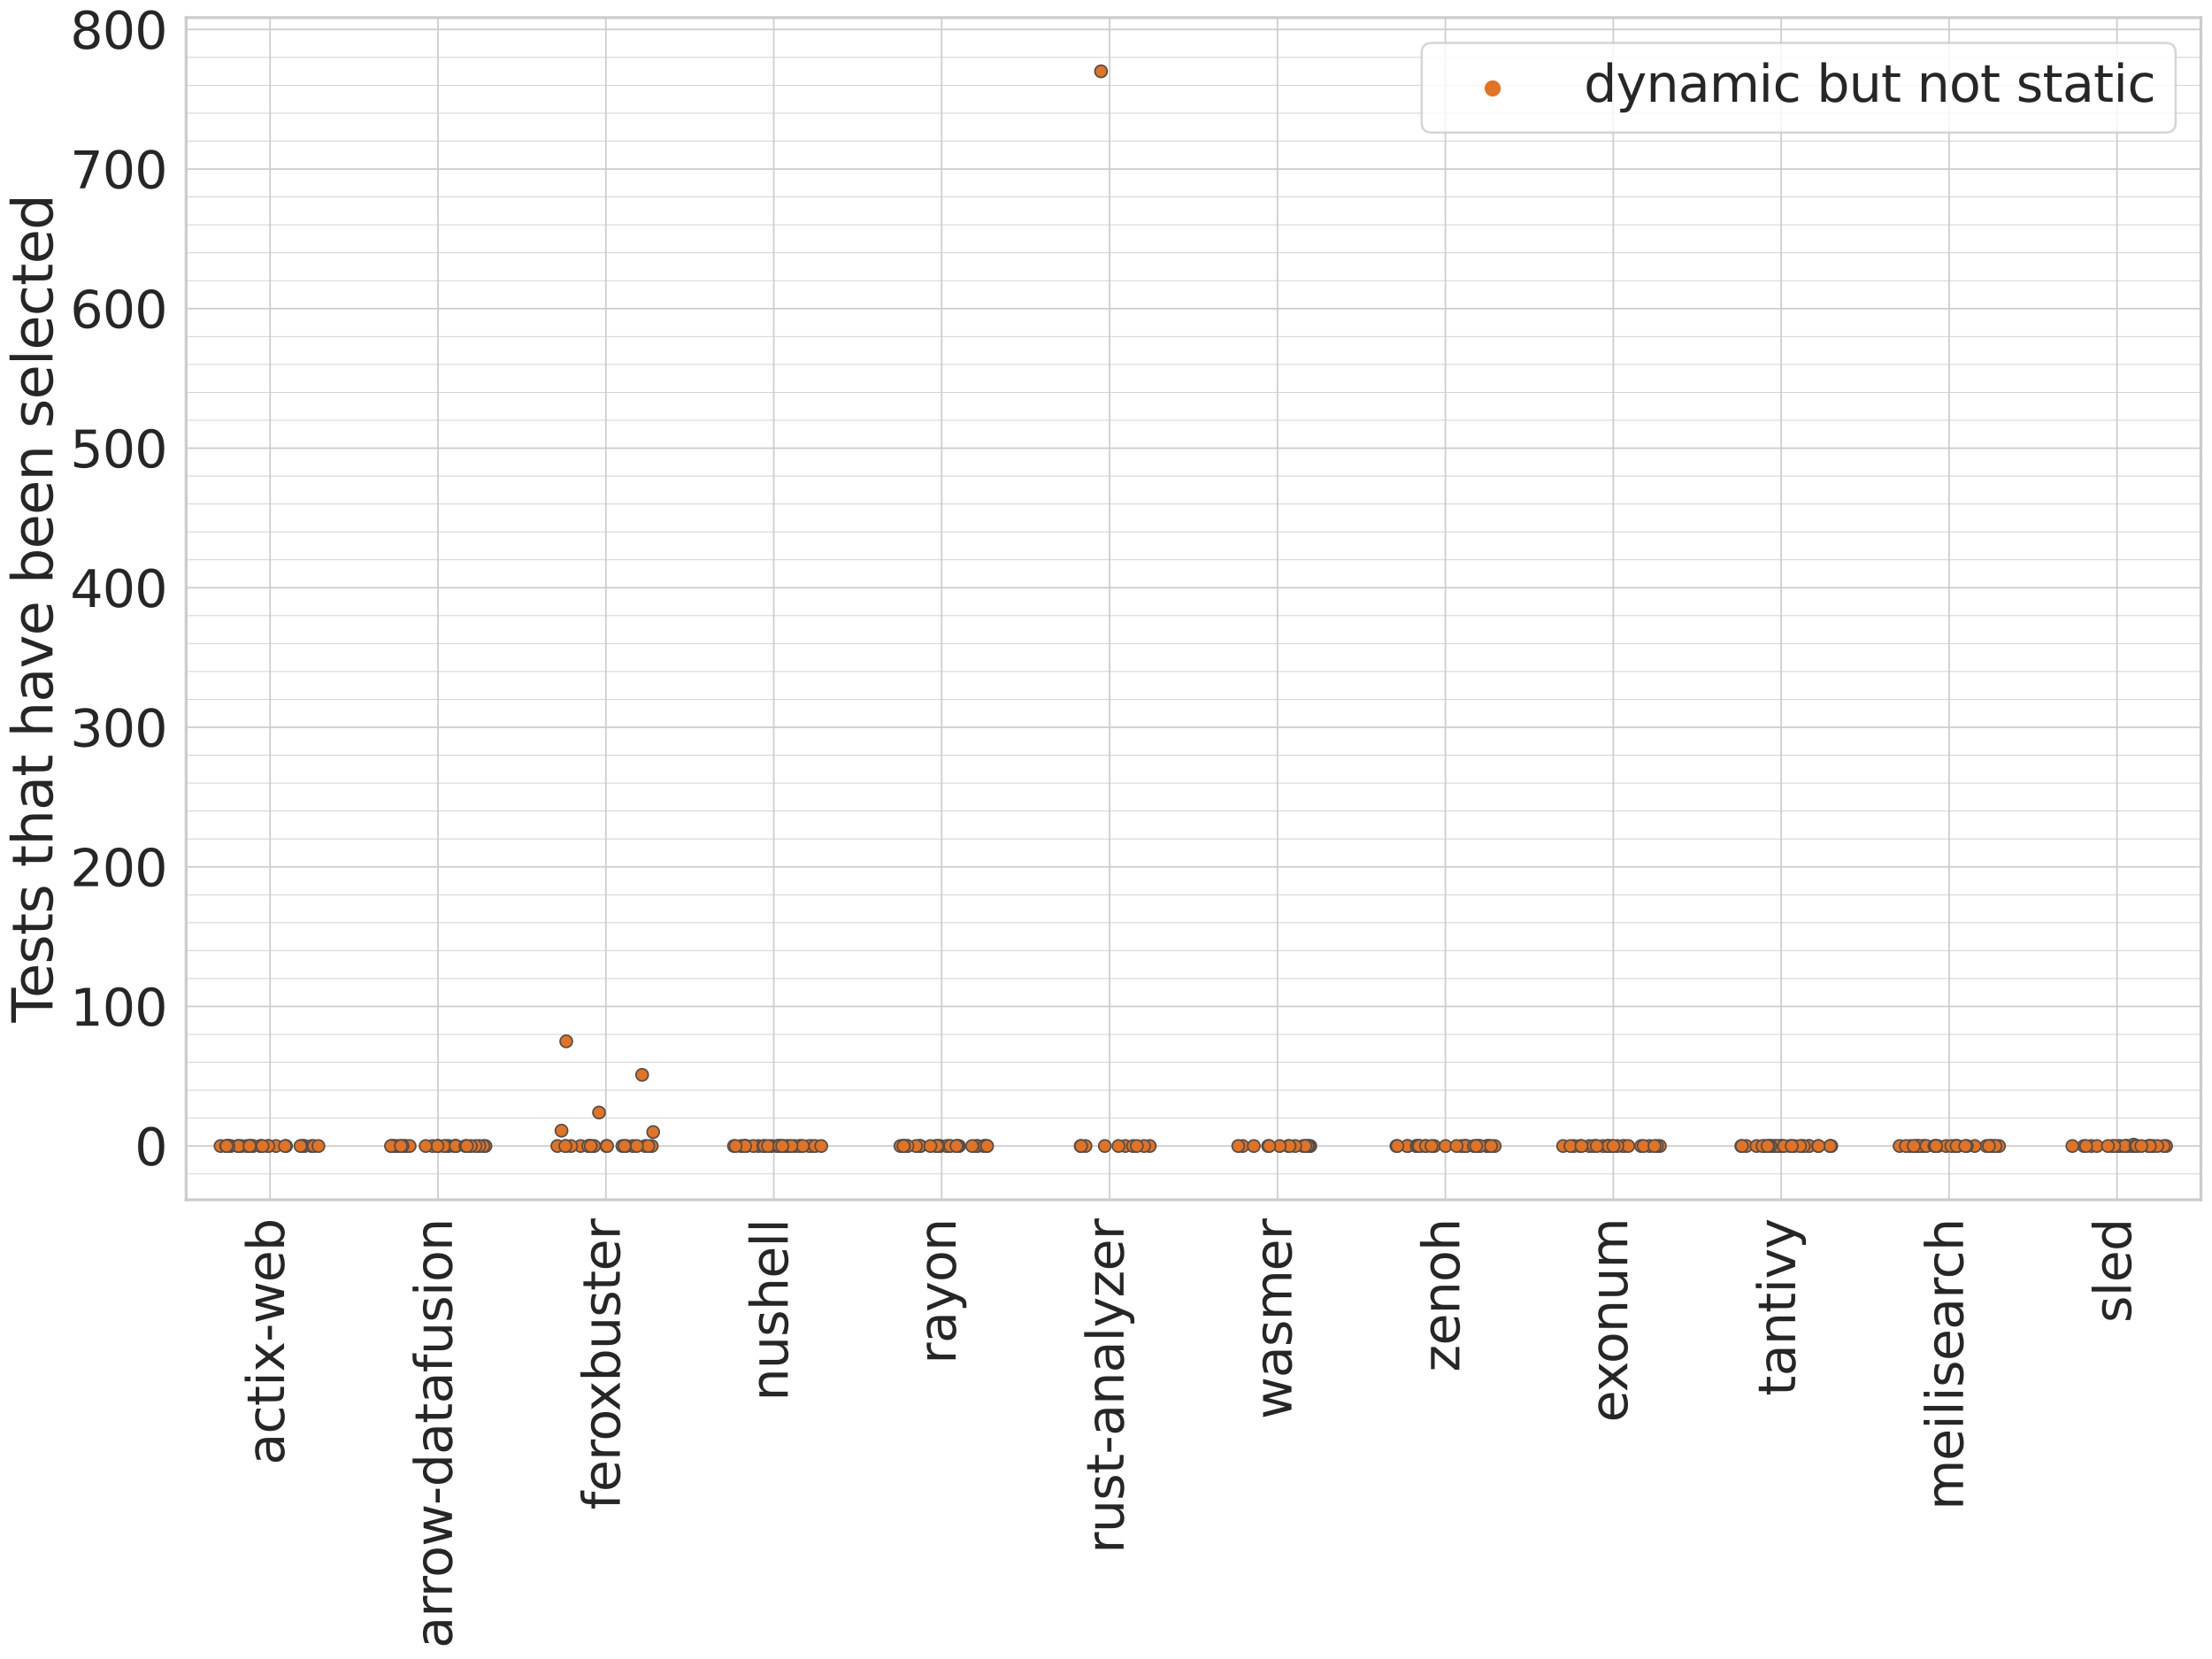 <?xml version="1.0" encoding="utf-8" standalone="no"?>
<!DOCTYPE svg PUBLIC "-//W3C//DTD SVG 1.1//EN"
  "http://www.w3.org/Graphics/SVG/1.1/DTD/svg11.dtd">
<svg xmlns:xlink="http://www.w3.org/1999/xlink" width="1440pt" height="1080pt" viewBox="0 0 1440 1080" xmlns="http://www.w3.org/2000/svg" version="1.1">
 <defs>
  <style type="text/css">*{stroke-linejoin: round; stroke-linecap: butt}</style>
 </defs>
 <g id="figure_1">
  <g id="patch_1">
   <path d="M 0 1080 
L 1440 1080 
L 1440 0 
L 0 0 
z
" style="fill: #ffffff"/>
  </g>
  <g id="axes_1">
   <g id="patch_2">
    <path d="M 121.17 781.03 
L 1432.8 781.03 
L 1432.8 11.455 
L 121.17 11.455 
z
" style="fill: #ffffff"/>
   </g>
   <g id="matplotlib.axis_1">
    <g id="xtick_1">
     <g id="line2d_1">
      <path d="M 175.821 781.03 
L 175.821 11.455 
" clip-path="url(#p6d3709d425)" style="fill: none; stroke: #cccccc; stroke-linecap: round"/>
     </g>
     <g id="text_1">
      <!-- actix-web -->
      <g style="fill: #262626" transform="translate(184.927 953.683) rotate(-90) scale(0.33 -0.33)">
       <defs>
        <path id="DejaVuSans-61" d="M 2194 1759 
Q 1497 1759 1228 1600 
Q 959 1441 959 1056 
Q 959 750 1161 570 
Q 1363 391 1709 391 
Q 2188 391 2477 730 
Q 2766 1069 2766 1631 
L 2766 1759 
L 2194 1759 
z
M 3341 1997 
L 3341 0 
L 2766 0 
L 2766 531 
Q 2569 213 2275 61 
Q 1981 -91 1556 -91 
Q 1019 -91 701 211 
Q 384 513 384 1019 
Q 384 1609 779 1909 
Q 1175 2209 1959 2209 
L 2766 2209 
L 2766 2266 
Q 2766 2663 2505 2880 
Q 2244 3097 1772 3097 
Q 1472 3097 1187 3025 
Q 903 2953 641 2809 
L 641 3341 
Q 956 3463 1253 3523 
Q 1550 3584 1831 3584 
Q 2591 3584 2966 3190 
Q 3341 2797 3341 1997 
z
" transform="scale(0.016)"/>
        <path id="DejaVuSans-63" d="M 3122 3366 
L 3122 2828 
Q 2878 2963 2633 3030 
Q 2388 3097 2138 3097 
Q 1578 3097 1268 2742 
Q 959 2388 959 1747 
Q 959 1106 1268 751 
Q 1578 397 2138 397 
Q 2388 397 2633 464 
Q 2878 531 3122 666 
L 3122 134 
Q 2881 22 2623 -34 
Q 2366 -91 2075 -91 
Q 1284 -91 818 406 
Q 353 903 353 1747 
Q 353 2603 823 3093 
Q 1294 3584 2113 3584 
Q 2378 3584 2631 3529 
Q 2884 3475 3122 3366 
z
" transform="scale(0.016)"/>
        <path id="DejaVuSans-74" d="M 1172 4494 
L 1172 3500 
L 2356 3500 
L 2356 3053 
L 1172 3053 
L 1172 1153 
Q 1172 725 1289 603 
Q 1406 481 1766 481 
L 2356 481 
L 2356 0 
L 1766 0 
Q 1100 0 847 248 
Q 594 497 594 1153 
L 594 3053 
L 172 3053 
L 172 3500 
L 594 3500 
L 594 4494 
L 1172 4494 
z
" transform="scale(0.016)"/>
        <path id="DejaVuSans-69" d="M 603 3500 
L 1178 3500 
L 1178 0 
L 603 0 
L 603 3500 
z
M 603 4863 
L 1178 4863 
L 1178 4134 
L 603 4134 
L 603 4863 
z
" transform="scale(0.016)"/>
        <path id="DejaVuSans-78" d="M 3513 3500 
L 2247 1797 
L 3578 0 
L 2900 0 
L 1881 1375 
L 863 0 
L 184 0 
L 1544 1831 
L 300 3500 
L 978 3500 
L 1906 2253 
L 2834 3500 
L 3513 3500 
z
" transform="scale(0.016)"/>
        <path id="DejaVuSans-2d" d="M 313 2009 
L 1997 2009 
L 1997 1497 
L 313 1497 
L 313 2009 
z
" transform="scale(0.016)"/>
        <path id="DejaVuSans-77" d="M 269 3500 
L 844 3500 
L 1563 769 
L 2278 3500 
L 2956 3500 
L 3675 769 
L 4391 3500 
L 4966 3500 
L 4050 0 
L 3372 0 
L 2619 2869 
L 1863 0 
L 1184 0 
L 269 3500 
z
" transform="scale(0.016)"/>
        <path id="DejaVuSans-65" d="M 3597 1894 
L 3597 1613 
L 953 1613 
Q 991 1019 1311 708 
Q 1631 397 2203 397 
Q 2534 397 2845 478 
Q 3156 559 3463 722 
L 3463 178 
Q 3153 47 2828 -22 
Q 2503 -91 2169 -91 
Q 1331 -91 842 396 
Q 353 884 353 1716 
Q 353 2575 817 3079 
Q 1281 3584 2069 3584 
Q 2775 3584 3186 3129 
Q 3597 2675 3597 1894 
z
M 3022 2063 
Q 3016 2534 2758 2815 
Q 2500 3097 2075 3097 
Q 1594 3097 1305 2825 
Q 1016 2553 972 2059 
L 3022 2063 
z
" transform="scale(0.016)"/>
        <path id="DejaVuSans-62" d="M 3116 1747 
Q 3116 2381 2855 2742 
Q 2594 3103 2138 3103 
Q 1681 3103 1420 2742 
Q 1159 2381 1159 1747 
Q 1159 1113 1420 752 
Q 1681 391 2138 391 
Q 2594 391 2855 752 
Q 3116 1113 3116 1747 
z
M 1159 2969 
Q 1341 3281 1617 3432 
Q 1894 3584 2278 3584 
Q 2916 3584 3314 3078 
Q 3713 2572 3713 1747 
Q 3713 922 3314 415 
Q 2916 -91 2278 -91 
Q 1894 -91 1617 61 
Q 1341 213 1159 525 
L 1159 0 
L 581 0 
L 581 4863 
L 1159 4863 
L 1159 2969 
z
" transform="scale(0.016)"/>
       </defs>
       <use xlink:href="#DejaVuSans-61"/>
       <use xlink:href="#DejaVuSans-63" x="61.279"/>
       <use xlink:href="#DejaVuSans-74" x="116.26"/>
       <use xlink:href="#DejaVuSans-69" x="155.469"/>
       <use xlink:href="#DejaVuSans-78" x="183.252"/>
       <use xlink:href="#DejaVuSans-2d" x="242.432"/>
       <use xlink:href="#DejaVuSans-77" x="278.516"/>
       <use xlink:href="#DejaVuSans-65" x="360.303"/>
       <use xlink:href="#DejaVuSans-62" x="421.826"/>
      </g>
     </g>
    </g>
    <g id="xtick_2">
     <g id="line2d_2">
      <path d="M 285.124 781.03 
L 285.124 11.455 
" clip-path="url(#p6d3709d425)" style="fill: none; stroke: #cccccc; stroke-linecap: round"/>
     </g>
     <g id="text_2">
      <!-- arrow-datafusion -->
      <g style="fill: #262626" transform="translate(294.23 1072.978) rotate(-90) scale(0.33 -0.33)">
       <defs>
        <path id="DejaVuSans-72" d="M 2631 2963 
Q 2534 3019 2420 3045 
Q 2306 3072 2169 3072 
Q 1681 3072 1420 2755 
Q 1159 2438 1159 1844 
L 1159 0 
L 581 0 
L 581 3500 
L 1159 3500 
L 1159 2956 
Q 1341 3275 1631 3429 
Q 1922 3584 2338 3584 
Q 2397 3584 2469 3576 
Q 2541 3569 2628 3553 
L 2631 2963 
z
" transform="scale(0.016)"/>
        <path id="DejaVuSans-6f" d="M 1959 3097 
Q 1497 3097 1228 2736 
Q 959 2375 959 1747 
Q 959 1119 1226 758 
Q 1494 397 1959 397 
Q 2419 397 2687 759 
Q 2956 1122 2956 1747 
Q 2956 2369 2687 2733 
Q 2419 3097 1959 3097 
z
M 1959 3584 
Q 2709 3584 3137 3096 
Q 3566 2609 3566 1747 
Q 3566 888 3137 398 
Q 2709 -91 1959 -91 
Q 1206 -91 779 398 
Q 353 888 353 1747 
Q 353 2609 779 3096 
Q 1206 3584 1959 3584 
z
" transform="scale(0.016)"/>
        <path id="DejaVuSans-64" d="M 2906 2969 
L 2906 4863 
L 3481 4863 
L 3481 0 
L 2906 0 
L 2906 525 
Q 2725 213 2448 61 
Q 2172 -91 1784 -91 
Q 1150 -91 751 415 
Q 353 922 353 1747 
Q 353 2572 751 3078 
Q 1150 3584 1784 3584 
Q 2172 3584 2448 3432 
Q 2725 3281 2906 2969 
z
M 947 1747 
Q 947 1113 1208 752 
Q 1469 391 1925 391 
Q 2381 391 2643 752 
Q 2906 1113 2906 1747 
Q 2906 2381 2643 2742 
Q 2381 3103 1925 3103 
Q 1469 3103 1208 2742 
Q 947 2381 947 1747 
z
" transform="scale(0.016)"/>
        <path id="DejaVuSans-66" d="M 2375 4863 
L 2375 4384 
L 1825 4384 
Q 1516 4384 1395 4259 
Q 1275 4134 1275 3809 
L 1275 3500 
L 2222 3500 
L 2222 3053 
L 1275 3053 
L 1275 0 
L 697 0 
L 697 3053 
L 147 3053 
L 147 3500 
L 697 3500 
L 697 3744 
Q 697 4328 969 4595 
Q 1241 4863 1831 4863 
L 2375 4863 
z
" transform="scale(0.016)"/>
        <path id="DejaVuSans-75" d="M 544 1381 
L 544 3500 
L 1119 3500 
L 1119 1403 
Q 1119 906 1312 657 
Q 1506 409 1894 409 
Q 2359 409 2629 706 
Q 2900 1003 2900 1516 
L 2900 3500 
L 3475 3500 
L 3475 0 
L 2900 0 
L 2900 538 
Q 2691 219 2414 64 
Q 2138 -91 1772 -91 
Q 1169 -91 856 284 
Q 544 659 544 1381 
z
M 1991 3584 
L 1991 3584 
z
" transform="scale(0.016)"/>
        <path id="DejaVuSans-73" d="M 2834 3397 
L 2834 2853 
Q 2591 2978 2328 3040 
Q 2066 3103 1784 3103 
Q 1356 3103 1142 2972 
Q 928 2841 928 2578 
Q 928 2378 1081 2264 
Q 1234 2150 1697 2047 
L 1894 2003 
Q 2506 1872 2764 1633 
Q 3022 1394 3022 966 
Q 3022 478 2636 193 
Q 2250 -91 1575 -91 
Q 1294 -91 989 -36 
Q 684 19 347 128 
L 347 722 
Q 666 556 975 473 
Q 1284 391 1588 391 
Q 1994 391 2212 530 
Q 2431 669 2431 922 
Q 2431 1156 2273 1281 
Q 2116 1406 1581 1522 
L 1381 1569 
Q 847 1681 609 1914 
Q 372 2147 372 2553 
Q 372 3047 722 3315 
Q 1072 3584 1716 3584 
Q 2034 3584 2315 3537 
Q 2597 3491 2834 3397 
z
" transform="scale(0.016)"/>
        <path id="DejaVuSans-6e" d="M 3513 2113 
L 3513 0 
L 2938 0 
L 2938 2094 
Q 2938 2591 2744 2837 
Q 2550 3084 2163 3084 
Q 1697 3084 1428 2787 
Q 1159 2491 1159 1978 
L 1159 0 
L 581 0 
L 581 3500 
L 1159 3500 
L 1159 2956 
Q 1366 3272 1645 3428 
Q 1925 3584 2291 3584 
Q 2894 3584 3203 3211 
Q 3513 2838 3513 2113 
z
" transform="scale(0.016)"/>
       </defs>
       <use xlink:href="#DejaVuSans-61"/>
       <use xlink:href="#DejaVuSans-72" x="61.279"/>
       <use xlink:href="#DejaVuSans-72" x="100.643"/>
       <use xlink:href="#DejaVuSans-6f" x="139.506"/>
       <use xlink:href="#DejaVuSans-77" x="200.688"/>
       <use xlink:href="#DejaVuSans-2d" x="282.475"/>
       <use xlink:href="#DejaVuSans-64" x="318.559"/>
       <use xlink:href="#DejaVuSans-61" x="382.035"/>
       <use xlink:href="#DejaVuSans-74" x="443.314"/>
       <use xlink:href="#DejaVuSans-61" x="482.523"/>
       <use xlink:href="#DejaVuSans-66" x="543.803"/>
       <use xlink:href="#DejaVuSans-75" x="579.008"/>
       <use xlink:href="#DejaVuSans-73" x="642.387"/>
       <use xlink:href="#DejaVuSans-69" x="694.486"/>
       <use xlink:href="#DejaVuSans-6f" x="722.27"/>
       <use xlink:href="#DejaVuSans-6e" x="783.451"/>
      </g>
     </g>
    </g>
    <g id="xtick_3">
     <g id="line2d_3">
      <path d="M 394.426 781.03 
L 394.426 11.455 
" clip-path="url(#p6d3709d425)" style="fill: none; stroke: #cccccc; stroke-linecap: round"/>
     </g>
     <g id="text_3">
      <!-- feroxbuster -->
      <g style="fill: #262626" transform="translate(403.532 982.831) rotate(-90) scale(0.33 -0.33)">
       <use xlink:href="#DejaVuSans-66"/>
       <use xlink:href="#DejaVuSans-65" x="35.205"/>
       <use xlink:href="#DejaVuSans-72" x="96.729"/>
       <use xlink:href="#DejaVuSans-6f" x="135.592"/>
       <use xlink:href="#DejaVuSans-78" x="193.648"/>
       <use xlink:href="#DejaVuSans-62" x="252.828"/>
       <use xlink:href="#DejaVuSans-75" x="316.305"/>
       <use xlink:href="#DejaVuSans-73" x="379.684"/>
       <use xlink:href="#DejaVuSans-74" x="431.783"/>
       <use xlink:href="#DejaVuSans-65" x="470.992"/>
       <use xlink:href="#DejaVuSans-72" x="532.516"/>
      </g>
     </g>
    </g>
    <g id="xtick_4">
     <g id="line2d_4">
      <path d="M 503.729 781.03 
L 503.729 11.455 
" clip-path="url(#p6d3709d425)" style="fill: none; stroke: #cccccc; stroke-linecap: round"/>
     </g>
     <g id="text_4">
      <!-- nushell -->
      <g style="fill: #262626" transform="translate(512.835 912.103) rotate(-90) scale(0.33 -0.33)">
       <defs>
        <path id="DejaVuSans-68" d="M 3513 2113 
L 3513 0 
L 2938 0 
L 2938 2094 
Q 2938 2591 2744 2837 
Q 2550 3084 2163 3084 
Q 1697 3084 1428 2787 
Q 1159 2491 1159 1978 
L 1159 0 
L 581 0 
L 581 4863 
L 1159 4863 
L 1159 2956 
Q 1366 3272 1645 3428 
Q 1925 3584 2291 3584 
Q 2894 3584 3203 3211 
Q 3513 2838 3513 2113 
z
" transform="scale(0.016)"/>
        <path id="DejaVuSans-6c" d="M 603 4863 
L 1178 4863 
L 1178 0 
L 603 0 
L 603 4863 
z
" transform="scale(0.016)"/>
       </defs>
       <use xlink:href="#DejaVuSans-6e"/>
       <use xlink:href="#DejaVuSans-75" x="63.379"/>
       <use xlink:href="#DejaVuSans-73" x="126.758"/>
       <use xlink:href="#DejaVuSans-68" x="178.857"/>
       <use xlink:href="#DejaVuSans-65" x="242.236"/>
       <use xlink:href="#DejaVuSans-6c" x="303.76"/>
       <use xlink:href="#DejaVuSans-6c" x="331.543"/>
      </g>
     </g>
    </g>
    <g id="xtick_5">
     <g id="line2d_5">
      <path d="M 613.031 781.03 
L 613.031 11.455 
" clip-path="url(#p6d3709d425)" style="fill: none; stroke: #cccccc; stroke-linecap: round"/>
     </g>
     <g id="text_5">
      <!-- rayon -->
      <g style="fill: #262626" transform="translate(622.137 887.956) rotate(-90) scale(0.33 -0.33)">
       <defs>
        <path id="DejaVuSans-79" d="M 2059 -325 
Q 1816 -950 1584 -1140 
Q 1353 -1331 966 -1331 
L 506 -1331 
L 506 -850 
L 844 -850 
Q 1081 -850 1212 -737 
Q 1344 -625 1503 -206 
L 1606 56 
L 191 3500 
L 800 3500 
L 1894 763 
L 2988 3500 
L 3597 3500 
L 2059 -325 
z
" transform="scale(0.016)"/>
       </defs>
       <use xlink:href="#DejaVuSans-72"/>
       <use xlink:href="#DejaVuSans-61" x="41.113"/>
       <use xlink:href="#DejaVuSans-79" x="102.393"/>
       <use xlink:href="#DejaVuSans-6f" x="161.572"/>
       <use xlink:href="#DejaVuSans-6e" x="222.754"/>
      </g>
     </g>
    </g>
    <g id="xtick_6">
     <g id="line2d_6">
      <path d="M 722.334 781.03 
L 722.334 11.455 
" clip-path="url(#p6d3709d425)" style="fill: none; stroke: #cccccc; stroke-linecap: round"/>
     </g>
     <g id="text_6">
      <!-- rust-analyzer -->
      <g style="fill: #262626" transform="translate(731.44 1011.294) rotate(-90) scale(0.33 -0.33)">
       <defs>
        <path id="DejaVuSans-7a" d="M 353 3500 
L 3084 3500 
L 3084 2975 
L 922 459 
L 3084 459 
L 3084 0 
L 275 0 
L 275 525 
L 2438 3041 
L 353 3041 
L 353 3500 
z
" transform="scale(0.016)"/>
       </defs>
       <use xlink:href="#DejaVuSans-72"/>
       <use xlink:href="#DejaVuSans-75" x="41.113"/>
       <use xlink:href="#DejaVuSans-73" x="104.492"/>
       <use xlink:href="#DejaVuSans-74" x="156.592"/>
       <use xlink:href="#DejaVuSans-2d" x="195.801"/>
       <use xlink:href="#DejaVuSans-61" x="231.885"/>
       <use xlink:href="#DejaVuSans-6e" x="293.164"/>
       <use xlink:href="#DejaVuSans-61" x="356.543"/>
       <use xlink:href="#DejaVuSans-6c" x="417.822"/>
       <use xlink:href="#DejaVuSans-79" x="445.605"/>
       <use xlink:href="#DejaVuSans-7a" x="504.785"/>
       <use xlink:href="#DejaVuSans-65" x="557.275"/>
       <use xlink:href="#DejaVuSans-72" x="618.799"/>
      </g>
     </g>
    </g>
    <g id="xtick_7">
     <g id="line2d_7">
      <path d="M 831.636 781.03 
L 831.636 11.455 
" clip-path="url(#p6d3709d425)" style="fill: none; stroke: #cccccc; stroke-linecap: round"/>
     </g>
     <g id="text_7">
      <!-- wasmer -->
      <g style="fill: #262626" transform="translate(840.742 923.947) rotate(-90) scale(0.33 -0.33)">
       <defs>
        <path id="DejaVuSans-6d" d="M 3328 2828 
Q 3544 3216 3844 3400 
Q 4144 3584 4550 3584 
Q 5097 3584 5394 3201 
Q 5691 2819 5691 2113 
L 5691 0 
L 5113 0 
L 5113 2094 
Q 5113 2597 4934 2840 
Q 4756 3084 4391 3084 
Q 3944 3084 3684 2787 
Q 3425 2491 3425 1978 
L 3425 0 
L 2847 0 
L 2847 2094 
Q 2847 2600 2669 2842 
Q 2491 3084 2119 3084 
Q 1678 3084 1418 2786 
Q 1159 2488 1159 1978 
L 1159 0 
L 581 0 
L 581 3500 
L 1159 3500 
L 1159 2956 
Q 1356 3278 1631 3431 
Q 1906 3584 2284 3584 
Q 2666 3584 2933 3390 
Q 3200 3197 3328 2828 
z
" transform="scale(0.016)"/>
       </defs>
       <use xlink:href="#DejaVuSans-77"/>
       <use xlink:href="#DejaVuSans-61" x="81.787"/>
       <use xlink:href="#DejaVuSans-73" x="143.066"/>
       <use xlink:href="#DejaVuSans-6d" x="195.166"/>
       <use xlink:href="#DejaVuSans-65" x="292.578"/>
       <use xlink:href="#DejaVuSans-72" x="354.102"/>
      </g>
     </g>
    </g>
    <g id="xtick_8">
     <g id="line2d_8">
      <path d="M 940.939 781.03 
L 940.939 11.455 
" clip-path="url(#p6d3709d425)" style="fill: none; stroke: #cccccc; stroke-linecap: round"/>
     </g>
     <g id="text_8">
      <!-- zenoh -->
      <g style="fill: #262626" transform="translate(950.045 893.175) rotate(-90) scale(0.33 -0.33)">
       <use xlink:href="#DejaVuSans-7a"/>
       <use xlink:href="#DejaVuSans-65" x="52.49"/>
       <use xlink:href="#DejaVuSans-6e" x="114.014"/>
       <use xlink:href="#DejaVuSans-6f" x="177.393"/>
       <use xlink:href="#DejaVuSans-68" x="238.574"/>
      </g>
     </g>
    </g>
    <g id="xtick_9">
     <g id="line2d_9">
      <path d="M 1050.241 781.03 
L 1050.241 11.455 
" clip-path="url(#p6d3709d425)" style="fill: none; stroke: #cccccc; stroke-linecap: round"/>
     </g>
     <g id="text_9">
      <!-- exonum -->
      <g style="fill: #262626" transform="translate(1059.347 925.922) rotate(-90) scale(0.33 -0.33)">
       <use xlink:href="#DejaVuSans-65"/>
       <use xlink:href="#DejaVuSans-78" x="59.773"/>
       <use xlink:href="#DejaVuSans-6f" x="115.828"/>
       <use xlink:href="#DejaVuSans-6e" x="177.01"/>
       <use xlink:href="#DejaVuSans-75" x="240.389"/>
       <use xlink:href="#DejaVuSans-6d" x="303.768"/>
      </g>
     </g>
    </g>
    <g id="xtick_10">
     <g id="line2d_10">
      <path d="M 1159.544 781.03 
L 1159.544 11.455 
" clip-path="url(#p6d3709d425)" style="fill: none; stroke: #cccccc; stroke-linecap: round"/>
     </g>
     <g id="text_10">
      <!-- tantivy -->
      <g style="fill: #262626" transform="translate(1168.65 908.772) rotate(-90) scale(0.33 -0.33)">
       <defs>
        <path id="DejaVuSans-76" d="M 191 3500 
L 800 3500 
L 1894 563 
L 2988 3500 
L 3597 3500 
L 2284 0 
L 1503 0 
L 191 3500 
z
" transform="scale(0.016)"/>
       </defs>
       <use xlink:href="#DejaVuSans-74"/>
       <use xlink:href="#DejaVuSans-61" x="39.209"/>
       <use xlink:href="#DejaVuSans-6e" x="100.488"/>
       <use xlink:href="#DejaVuSans-74" x="163.867"/>
       <use xlink:href="#DejaVuSans-69" x="203.076"/>
       <use xlink:href="#DejaVuSans-76" x="230.859"/>
       <use xlink:href="#DejaVuSans-79" x="290.039"/>
      </g>
     </g>
    </g>
    <g id="xtick_11">
     <g id="line2d_11">
      <path d="M 1268.846 781.03 
L 1268.846 11.455 
" clip-path="url(#p6d3709d425)" style="fill: none; stroke: #cccccc; stroke-linecap: round"/>
     </g>
     <g id="text_11">
      <!-- meilisearch -->
      <g style="fill: #262626" transform="translate(1277.952 983.084) rotate(-90) scale(0.33 -0.33)">
       <use xlink:href="#DejaVuSans-6d"/>
       <use xlink:href="#DejaVuSans-65" x="97.412"/>
       <use xlink:href="#DejaVuSans-69" x="158.936"/>
       <use xlink:href="#DejaVuSans-6c" x="186.719"/>
       <use xlink:href="#DejaVuSans-69" x="214.502"/>
       <use xlink:href="#DejaVuSans-73" x="242.285"/>
       <use xlink:href="#DejaVuSans-65" x="294.385"/>
       <use xlink:href="#DejaVuSans-61" x="355.908"/>
       <use xlink:href="#DejaVuSans-72" x="417.188"/>
       <use xlink:href="#DejaVuSans-63" x="456.051"/>
       <use xlink:href="#DejaVuSans-68" x="511.031"/>
      </g>
     </g>
    </g>
    <g id="xtick_12">
     <g id="line2d_12">
      <path d="M 1378.149 781.03 
L 1378.149 11.455 
" clip-path="url(#p6d3709d425)" style="fill: none; stroke: #cccccc; stroke-linecap: round"/>
     </g>
     <g id="text_12">
      <!-- sled -->
      <g style="fill: #262626" transform="translate(1387.255 861.144) rotate(-90) scale(0.33 -0.33)">
       <use xlink:href="#DejaVuSans-73"/>
       <use xlink:href="#DejaVuSans-6c" x="52.1"/>
       <use xlink:href="#DejaVuSans-65" x="79.883"/>
       <use xlink:href="#DejaVuSans-64" x="141.406"/>
      </g>
     </g>
    </g>
   </g>
   <g id="matplotlib.axis_2">
    <g id="ytick_1">
     <g id="line2d_13">
      <path d="M 121.17 746.049 
L 1432.8 746.049 
" clip-path="url(#p6d3709d425)" style="fill: none; stroke: #cccccc; stroke-linecap: round"/>
     </g>
     <g id="text_13">
      <!-- 0 -->
      <g style="fill: #262626" transform="translate(87.674 758.587) scale(0.33 -0.33)">
       <defs>
        <path id="DejaVuSans-30" d="M 2034 4250 
Q 1547 4250 1301 3770 
Q 1056 3291 1056 2328 
Q 1056 1369 1301 889 
Q 1547 409 2034 409 
Q 2525 409 2770 889 
Q 3016 1369 3016 2328 
Q 3016 3291 2770 3770 
Q 2525 4250 2034 4250 
z
M 2034 4750 
Q 2819 4750 3233 4129 
Q 3647 3509 3647 2328 
Q 3647 1150 3233 529 
Q 2819 -91 2034 -91 
Q 1250 -91 836 529 
Q 422 1150 422 2328 
Q 422 3509 836 4129 
Q 1250 4750 2034 4750 
z
" transform="scale(0.016)"/>
       </defs>
       <use xlink:href="#DejaVuSans-30"/>
      </g>
     </g>
    </g>
    <g id="ytick_2">
     <g id="line2d_14">
      <path d="M 121.17 655.19 
L 1432.8 655.19 
" clip-path="url(#p6d3709d425)" style="fill: none; stroke: #cccccc; stroke-linecap: round"/>
     </g>
     <g id="text_14">
      <!-- 100 -->
      <g style="fill: #262626" transform="translate(45.681 667.728) scale(0.33 -0.33)">
       <defs>
        <path id="DejaVuSans-31" d="M 794 531 
L 1825 531 
L 1825 4091 
L 703 3866 
L 703 4441 
L 1819 4666 
L 2450 4666 
L 2450 531 
L 3481 531 
L 3481 0 
L 794 0 
L 794 531 
z
" transform="scale(0.016)"/>
       </defs>
       <use xlink:href="#DejaVuSans-31"/>
       <use xlink:href="#DejaVuSans-30" x="63.623"/>
       <use xlink:href="#DejaVuSans-30" x="127.246"/>
      </g>
     </g>
    </g>
    <g id="ytick_3">
     <g id="line2d_15">
      <path d="M 121.17 564.331 
L 1432.8 564.331 
" clip-path="url(#p6d3709d425)" style="fill: none; stroke: #cccccc; stroke-linecap: round"/>
     </g>
     <g id="text_15">
      <!-- 200 -->
      <g style="fill: #262626" transform="translate(45.681 576.869) scale(0.33 -0.33)">
       <defs>
        <path id="DejaVuSans-32" d="M 1228 531 
L 3431 531 
L 3431 0 
L 469 0 
L 469 531 
Q 828 903 1448 1529 
Q 2069 2156 2228 2338 
Q 2531 2678 2651 2914 
Q 2772 3150 2772 3378 
Q 2772 3750 2511 3984 
Q 2250 4219 1831 4219 
Q 1534 4219 1204 4116 
Q 875 4013 500 3803 
L 500 4441 
Q 881 4594 1212 4672 
Q 1544 4750 1819 4750 
Q 2544 4750 2975 4387 
Q 3406 4025 3406 3419 
Q 3406 3131 3298 2873 
Q 3191 2616 2906 2266 
Q 2828 2175 2409 1742 
Q 1991 1309 1228 531 
z
" transform="scale(0.016)"/>
       </defs>
       <use xlink:href="#DejaVuSans-32"/>
       <use xlink:href="#DejaVuSans-30" x="63.623"/>
       <use xlink:href="#DejaVuSans-30" x="127.246"/>
      </g>
     </g>
    </g>
    <g id="ytick_4">
     <g id="line2d_16">
      <path d="M 121.17 473.472 
L 1432.8 473.472 
" clip-path="url(#p6d3709d425)" style="fill: none; stroke: #cccccc; stroke-linecap: round"/>
     </g>
     <g id="text_16">
      <!-- 300 -->
      <g style="fill: #262626" transform="translate(45.681 486.01) scale(0.33 -0.33)">
       <defs>
        <path id="DejaVuSans-33" d="M 2597 2516 
Q 3050 2419 3304 2112 
Q 3559 1806 3559 1356 
Q 3559 666 3084 287 
Q 2609 -91 1734 -91 
Q 1441 -91 1130 -33 
Q 819 25 488 141 
L 488 750 
Q 750 597 1062 519 
Q 1375 441 1716 441 
Q 2309 441 2620 675 
Q 2931 909 2931 1356 
Q 2931 1769 2642 2001 
Q 2353 2234 1838 2234 
L 1294 2234 
L 1294 2753 
L 1863 2753 
Q 2328 2753 2575 2939 
Q 2822 3125 2822 3475 
Q 2822 3834 2567 4026 
Q 2313 4219 1838 4219 
Q 1578 4219 1281 4162 
Q 984 4106 628 3988 
L 628 4550 
Q 988 4650 1302 4700 
Q 1616 4750 1894 4750 
Q 2613 4750 3031 4423 
Q 3450 4097 3450 3541 
Q 3450 3153 3228 2886 
Q 3006 2619 2597 2516 
z
" transform="scale(0.016)"/>
       </defs>
       <use xlink:href="#DejaVuSans-33"/>
       <use xlink:href="#DejaVuSans-30" x="63.623"/>
       <use xlink:href="#DejaVuSans-30" x="127.246"/>
      </g>
     </g>
    </g>
    <g id="ytick_5">
     <g id="line2d_17">
      <path d="M 121.17 382.613 
L 1432.8 382.613 
" clip-path="url(#p6d3709d425)" style="fill: none; stroke: #cccccc; stroke-linecap: round"/>
     </g>
     <g id="text_17">
      <!-- 400 -->
      <g style="fill: #262626" transform="translate(45.681 395.151) scale(0.33 -0.33)">
       <defs>
        <path id="DejaVuSans-34" d="M 2419 4116 
L 825 1625 
L 2419 1625 
L 2419 4116 
z
M 2253 4666 
L 3047 4666 
L 3047 1625 
L 3713 1625 
L 3713 1100 
L 3047 1100 
L 3047 0 
L 2419 0 
L 2419 1100 
L 313 1100 
L 313 1709 
L 2253 4666 
z
" transform="scale(0.016)"/>
       </defs>
       <use xlink:href="#DejaVuSans-34"/>
       <use xlink:href="#DejaVuSans-30" x="63.623"/>
       <use xlink:href="#DejaVuSans-30" x="127.246"/>
      </g>
     </g>
    </g>
    <g id="ytick_6">
     <g id="line2d_18">
      <path d="M 121.17 291.754 
L 1432.8 291.754 
" clip-path="url(#p6d3709d425)" style="fill: none; stroke: #cccccc; stroke-linecap: round"/>
     </g>
     <g id="text_18">
      <!-- 500 -->
      <g style="fill: #262626" transform="translate(45.681 304.292) scale(0.33 -0.33)">
       <defs>
        <path id="DejaVuSans-35" d="M 691 4666 
L 3169 4666 
L 3169 4134 
L 1269 4134 
L 1269 2991 
Q 1406 3038 1543 3061 
Q 1681 3084 1819 3084 
Q 2600 3084 3056 2656 
Q 3513 2228 3513 1497 
Q 3513 744 3044 326 
Q 2575 -91 1722 -91 
Q 1428 -91 1123 -41 
Q 819 9 494 109 
L 494 744 
Q 775 591 1075 516 
Q 1375 441 1709 441 
Q 2250 441 2565 725 
Q 2881 1009 2881 1497 
Q 2881 1984 2565 2268 
Q 2250 2553 1709 2553 
Q 1456 2553 1204 2497 
Q 953 2441 691 2322 
L 691 4666 
z
" transform="scale(0.016)"/>
       </defs>
       <use xlink:href="#DejaVuSans-35"/>
       <use xlink:href="#DejaVuSans-30" x="63.623"/>
       <use xlink:href="#DejaVuSans-30" x="127.246"/>
      </g>
     </g>
    </g>
    <g id="ytick_7">
     <g id="line2d_19">
      <path d="M 121.17 200.895 
L 1432.8 200.895 
" clip-path="url(#p6d3709d425)" style="fill: none; stroke: #cccccc; stroke-linecap: round"/>
     </g>
     <g id="text_19">
      <!-- 600 -->
      <g style="fill: #262626" transform="translate(45.681 213.433) scale(0.33 -0.33)">
       <defs>
        <path id="DejaVuSans-36" d="M 2113 2584 
Q 1688 2584 1439 2293 
Q 1191 2003 1191 1497 
Q 1191 994 1439 701 
Q 1688 409 2113 409 
Q 2538 409 2786 701 
Q 3034 994 3034 1497 
Q 3034 2003 2786 2293 
Q 2538 2584 2113 2584 
z
M 3366 4563 
L 3366 3988 
Q 3128 4100 2886 4159 
Q 2644 4219 2406 4219 
Q 1781 4219 1451 3797 
Q 1122 3375 1075 2522 
Q 1259 2794 1537 2939 
Q 1816 3084 2150 3084 
Q 2853 3084 3261 2657 
Q 3669 2231 3669 1497 
Q 3669 778 3244 343 
Q 2819 -91 2113 -91 
Q 1303 -91 875 529 
Q 447 1150 447 2328 
Q 447 3434 972 4092 
Q 1497 4750 2381 4750 
Q 2619 4750 2861 4703 
Q 3103 4656 3366 4563 
z
" transform="scale(0.016)"/>
       </defs>
       <use xlink:href="#DejaVuSans-36"/>
       <use xlink:href="#DejaVuSans-30" x="63.623"/>
       <use xlink:href="#DejaVuSans-30" x="127.246"/>
      </g>
     </g>
    </g>
    <g id="ytick_8">
     <g id="line2d_20">
      <path d="M 121.17 110.037 
L 1432.8 110.037 
" clip-path="url(#p6d3709d425)" style="fill: none; stroke: #cccccc; stroke-linecap: round"/>
     </g>
     <g id="text_20">
      <!-- 700 -->
      <g style="fill: #262626" transform="translate(45.681 122.574) scale(0.33 -0.33)">
       <defs>
        <path id="DejaVuSans-37" d="M 525 4666 
L 3525 4666 
L 3525 4397 
L 1831 0 
L 1172 0 
L 2766 4134 
L 525 4134 
L 525 4666 
z
" transform="scale(0.016)"/>
       </defs>
       <use xlink:href="#DejaVuSans-37"/>
       <use xlink:href="#DejaVuSans-30" x="63.623"/>
       <use xlink:href="#DejaVuSans-30" x="127.246"/>
      </g>
     </g>
    </g>
    <g id="ytick_9">
     <g id="line2d_21">
      <path d="M 121.17 19.178 
L 1432.8 19.178 
" clip-path="url(#p6d3709d425)" style="fill: none; stroke: #cccccc; stroke-linecap: round"/>
     </g>
     <g id="text_21">
      <!-- 800 -->
      <g style="fill: #262626" transform="translate(45.681 31.715) scale(0.33 -0.33)">
       <defs>
        <path id="DejaVuSans-38" d="M 2034 2216 
Q 1584 2216 1326 1975 
Q 1069 1734 1069 1313 
Q 1069 891 1326 650 
Q 1584 409 2034 409 
Q 2484 409 2743 651 
Q 3003 894 3003 1313 
Q 3003 1734 2745 1975 
Q 2488 2216 2034 2216 
z
M 1403 2484 
Q 997 2584 770 2862 
Q 544 3141 544 3541 
Q 544 4100 942 4425 
Q 1341 4750 2034 4750 
Q 2731 4750 3128 4425 
Q 3525 4100 3525 3541 
Q 3525 3141 3298 2862 
Q 3072 2584 2669 2484 
Q 3125 2378 3379 2068 
Q 3634 1759 3634 1313 
Q 3634 634 3220 271 
Q 2806 -91 2034 -91 
Q 1263 -91 848 271 
Q 434 634 434 1313 
Q 434 1759 690 2068 
Q 947 2378 1403 2484 
z
M 1172 3481 
Q 1172 3119 1398 2916 
Q 1625 2713 2034 2713 
Q 2441 2713 2670 2916 
Q 2900 3119 2900 3481 
Q 2900 3844 2670 4047 
Q 2441 4250 2034 4250 
Q 1625 4250 1398 4047 
Q 1172 3844 1172 3481 
z
" transform="scale(0.016)"/>
       </defs>
       <use xlink:href="#DejaVuSans-38"/>
       <use xlink:href="#DejaVuSans-30" x="63.623"/>
       <use xlink:href="#DejaVuSans-30" x="127.246"/>
      </g>
     </g>
    </g>
    <g id="ytick_10">
     <g id="line2d_22">
      <path d="M 121.17 764.221 
L 1432.8 764.221 
" clip-path="url(#p6d3709d425)" style="fill: none; stroke: #cccccc; stroke-width: 0.5; stroke-linecap: round"/>
     </g>
    </g>
    <g id="ytick_11">
     <g id="line2d_23">
      <path d="M 121.17 727.878 
L 1432.8 727.878 
" clip-path="url(#p6d3709d425)" style="fill: none; stroke: #cccccc; stroke-width: 0.5; stroke-linecap: round"/>
     </g>
    </g>
    <g id="ytick_12">
     <g id="line2d_24">
      <path d="M 121.17 709.706 
L 1432.8 709.706 
" clip-path="url(#p6d3709d425)" style="fill: none; stroke: #cccccc; stroke-width: 0.5; stroke-linecap: round"/>
     </g>
    </g>
    <g id="ytick_13">
     <g id="line2d_25">
      <path d="M 121.17 691.534 
L 1432.8 691.534 
" clip-path="url(#p6d3709d425)" style="fill: none; stroke: #cccccc; stroke-width: 0.5; stroke-linecap: round"/>
     </g>
    </g>
    <g id="ytick_14">
     <g id="line2d_26">
      <path d="M 121.17 673.362 
L 1432.8 673.362 
" clip-path="url(#p6d3709d425)" style="fill: none; stroke: #cccccc; stroke-width: 0.5; stroke-linecap: round"/>
     </g>
    </g>
    <g id="ytick_15">
     <g id="line2d_27">
      <path d="M 121.17 637.019 
L 1432.8 637.019 
" clip-path="url(#p6d3709d425)" style="fill: none; stroke: #cccccc; stroke-width: 0.5; stroke-linecap: round"/>
     </g>
    </g>
    <g id="ytick_16">
     <g id="line2d_28">
      <path d="M 121.17 618.847 
L 1432.8 618.847 
" clip-path="url(#p6d3709d425)" style="fill: none; stroke: #cccccc; stroke-width: 0.5; stroke-linecap: round"/>
     </g>
    </g>
    <g id="ytick_17">
     <g id="line2d_29">
      <path d="M 121.17 600.675 
L 1432.8 600.675 
" clip-path="url(#p6d3709d425)" style="fill: none; stroke: #cccccc; stroke-width: 0.5; stroke-linecap: round"/>
     </g>
    </g>
    <g id="ytick_18">
     <g id="line2d_30">
      <path d="M 121.17 582.503 
L 1432.8 582.503 
" clip-path="url(#p6d3709d425)" style="fill: none; stroke: #cccccc; stroke-width: 0.5; stroke-linecap: round"/>
     </g>
    </g>
    <g id="ytick_19">
     <g id="line2d_31">
      <path d="M 121.17 546.16 
L 1432.8 546.16 
" clip-path="url(#p6d3709d425)" style="fill: none; stroke: #cccccc; stroke-width: 0.5; stroke-linecap: round"/>
     </g>
    </g>
    <g id="ytick_20">
     <g id="line2d_32">
      <path d="M 121.17 527.988 
L 1432.8 527.988 
" clip-path="url(#p6d3709d425)" style="fill: none; stroke: #cccccc; stroke-width: 0.5; stroke-linecap: round"/>
     </g>
    </g>
    <g id="ytick_21">
     <g id="line2d_33">
      <path d="M 121.17 509.816 
L 1432.8 509.816 
" clip-path="url(#p6d3709d425)" style="fill: none; stroke: #cccccc; stroke-width: 0.5; stroke-linecap: round"/>
     </g>
    </g>
    <g id="ytick_22">
     <g id="line2d_34">
      <path d="M 121.17 491.644 
L 1432.8 491.644 
" clip-path="url(#p6d3709d425)" style="fill: none; stroke: #cccccc; stroke-width: 0.5; stroke-linecap: round"/>
     </g>
    </g>
    <g id="ytick_23">
     <g id="line2d_35">
      <path d="M 121.17 455.301 
L 1432.8 455.301 
" clip-path="url(#p6d3709d425)" style="fill: none; stroke: #cccccc; stroke-width: 0.5; stroke-linecap: round"/>
     </g>
    </g>
    <g id="ytick_24">
     <g id="line2d_36">
      <path d="M 121.17 437.129 
L 1432.8 437.129 
" clip-path="url(#p6d3709d425)" style="fill: none; stroke: #cccccc; stroke-width: 0.5; stroke-linecap: round"/>
     </g>
    </g>
    <g id="ytick_25">
     <g id="line2d_37">
      <path d="M 121.17 418.957 
L 1432.8 418.957 
" clip-path="url(#p6d3709d425)" style="fill: none; stroke: #cccccc; stroke-width: 0.5; stroke-linecap: round"/>
     </g>
    </g>
    <g id="ytick_26">
     <g id="line2d_38">
      <path d="M 121.17 400.785 
L 1432.8 400.785 
" clip-path="url(#p6d3709d425)" style="fill: none; stroke: #cccccc; stroke-width: 0.5; stroke-linecap: round"/>
     </g>
    </g>
    <g id="ytick_27">
     <g id="line2d_39">
      <path d="M 121.17 364.442 
L 1432.8 364.442 
" clip-path="url(#p6d3709d425)" style="fill: none; stroke: #cccccc; stroke-width: 0.5; stroke-linecap: round"/>
     </g>
    </g>
    <g id="ytick_28">
     <g id="line2d_40">
      <path d="M 121.17 346.27 
L 1432.8 346.27 
" clip-path="url(#p6d3709d425)" style="fill: none; stroke: #cccccc; stroke-width: 0.5; stroke-linecap: round"/>
     </g>
    </g>
    <g id="ytick_29">
     <g id="line2d_41">
      <path d="M 121.17 328.098 
L 1432.8 328.098 
" clip-path="url(#p6d3709d425)" style="fill: none; stroke: #cccccc; stroke-width: 0.5; stroke-linecap: round"/>
     </g>
    </g>
    <g id="ytick_30">
     <g id="line2d_42">
      <path d="M 121.17 309.926 
L 1432.8 309.926 
" clip-path="url(#p6d3709d425)" style="fill: none; stroke: #cccccc; stroke-width: 0.5; stroke-linecap: round"/>
     </g>
    </g>
    <g id="ytick_31">
     <g id="line2d_43">
      <path d="M 121.17 273.583 
L 1432.8 273.583 
" clip-path="url(#p6d3709d425)" style="fill: none; stroke: #cccccc; stroke-width: 0.5; stroke-linecap: round"/>
     </g>
    </g>
    <g id="ytick_32">
     <g id="line2d_44">
      <path d="M 121.17 255.411 
L 1432.8 255.411 
" clip-path="url(#p6d3709d425)" style="fill: none; stroke: #cccccc; stroke-width: 0.5; stroke-linecap: round"/>
     </g>
    </g>
    <g id="ytick_33">
     <g id="line2d_45">
      <path d="M 121.17 237.239 
L 1432.8 237.239 
" clip-path="url(#p6d3709d425)" style="fill: none; stroke: #cccccc; stroke-width: 0.5; stroke-linecap: round"/>
     </g>
    </g>
    <g id="ytick_34">
     <g id="line2d_46">
      <path d="M 121.17 219.067 
L 1432.8 219.067 
" clip-path="url(#p6d3709d425)" style="fill: none; stroke: #cccccc; stroke-width: 0.5; stroke-linecap: round"/>
     </g>
    </g>
    <g id="ytick_35">
     <g id="line2d_47">
      <path d="M 121.17 182.724 
L 1432.8 182.724 
" clip-path="url(#p6d3709d425)" style="fill: none; stroke: #cccccc; stroke-width: 0.5; stroke-linecap: round"/>
     </g>
    </g>
    <g id="ytick_36">
     <g id="line2d_48">
      <path d="M 121.17 164.552 
L 1432.8 164.552 
" clip-path="url(#p6d3709d425)" style="fill: none; stroke: #cccccc; stroke-width: 0.5; stroke-linecap: round"/>
     </g>
    </g>
    <g id="ytick_37">
     <g id="line2d_49">
      <path d="M 121.17 146.38 
L 1432.8 146.38 
" clip-path="url(#p6d3709d425)" style="fill: none; stroke: #cccccc; stroke-width: 0.5; stroke-linecap: round"/>
     </g>
    </g>
    <g id="ytick_38">
     <g id="line2d_50">
      <path d="M 121.17 128.208 
L 1432.8 128.208 
" clip-path="url(#p6d3709d425)" style="fill: none; stroke: #cccccc; stroke-width: 0.5; stroke-linecap: round"/>
     </g>
    </g>
    <g id="ytick_39">
     <g id="line2d_51">
      <path d="M 121.17 91.865 
L 1432.8 91.865 
" clip-path="url(#p6d3709d425)" style="fill: none; stroke: #cccccc; stroke-width: 0.5; stroke-linecap: round"/>
     </g>
    </g>
    <g id="ytick_40">
     <g id="line2d_52">
      <path d="M 121.17 73.693 
L 1432.8 73.693 
" clip-path="url(#p6d3709d425)" style="fill: none; stroke: #cccccc; stroke-width: 0.5; stroke-linecap: round"/>
     </g>
    </g>
    <g id="ytick_41">
     <g id="line2d_53">
      <path d="M 121.17 55.521 
L 1432.8 55.521 
" clip-path="url(#p6d3709d425)" style="fill: none; stroke: #cccccc; stroke-width: 0.5; stroke-linecap: round"/>
     </g>
    </g>
    <g id="ytick_42">
     <g id="line2d_54">
      <path d="M 121.17 37.349 
L 1432.8 37.349 
" clip-path="url(#p6d3709d425)" style="fill: none; stroke: #cccccc; stroke-width: 0.5; stroke-linecap: round"/>
     </g>
    </g>
    <g id="text_22">
     <!-- Tests that have been selected -->
     <g style="fill: #262626" transform="translate(34.194 665.635) rotate(-90) scale(0.36 -0.36)">
      <defs>
       <path id="DejaVuSans-54" d="M -19 4666 
L 3928 4666 
L 3928 4134 
L 2272 4134 
L 2272 0 
L 1638 0 
L 1638 4134 
L -19 4134 
L -19 4666 
z
" transform="scale(0.016)"/>
       <path id="DejaVuSans-20" transform="scale(0.016)"/>
      </defs>
      <use xlink:href="#DejaVuSans-54"/>
      <use xlink:href="#DejaVuSans-65" x="44.084"/>
      <use xlink:href="#DejaVuSans-73" x="105.607"/>
      <use xlink:href="#DejaVuSans-74" x="157.707"/>
      <use xlink:href="#DejaVuSans-73" x="196.916"/>
      <use xlink:href="#DejaVuSans-20" x="249.016"/>
      <use xlink:href="#DejaVuSans-74" x="280.803"/>
      <use xlink:href="#DejaVuSans-68" x="320.012"/>
      <use xlink:href="#DejaVuSans-61" x="383.391"/>
      <use xlink:href="#DejaVuSans-74" x="444.67"/>
      <use xlink:href="#DejaVuSans-20" x="483.879"/>
      <use xlink:href="#DejaVuSans-68" x="515.666"/>
      <use xlink:href="#DejaVuSans-61" x="579.045"/>
      <use xlink:href="#DejaVuSans-76" x="640.324"/>
      <use xlink:href="#DejaVuSans-65" x="699.504"/>
      <use xlink:href="#DejaVuSans-20" x="761.027"/>
      <use xlink:href="#DejaVuSans-62" x="792.814"/>
      <use xlink:href="#DejaVuSans-65" x="856.291"/>
      <use xlink:href="#DejaVuSans-65" x="917.814"/>
      <use xlink:href="#DejaVuSans-6e" x="979.338"/>
      <use xlink:href="#DejaVuSans-20" x="1042.717"/>
      <use xlink:href="#DejaVuSans-73" x="1074.504"/>
      <use xlink:href="#DejaVuSans-65" x="1126.604"/>
      <use xlink:href="#DejaVuSans-6c" x="1188.127"/>
      <use xlink:href="#DejaVuSans-65" x="1215.91"/>
      <use xlink:href="#DejaVuSans-63" x="1277.434"/>
      <use xlink:href="#DejaVuSans-74" x="1332.414"/>
      <use xlink:href="#DejaVuSans-65" x="1371.623"/>
      <use xlink:href="#DejaVuSans-64" x="1433.146"/>
     </g>
    </g>
   </g>
   <g id="PathCollection_1"/>
   <g id="patch_3">
    <path d="M 121.17 781.03 
L 121.17 11.455 
" style="fill: none; stroke: #cccccc; stroke-width: 1.875; stroke-linejoin: miter; stroke-linecap: square"/>
   </g>
   <g id="patch_4">
    <path d="M 1432.8 781.03 
L 1432.8 11.455 
" style="fill: none; stroke: #cccccc; stroke-width: 1.875; stroke-linejoin: miter; stroke-linecap: square"/>
   </g>
   <g id="patch_5">
    <path d="M 121.17 781.03 
L 1432.8 781.03 
" style="fill: none; stroke: #cccccc; stroke-width: 1.875; stroke-linejoin: miter; stroke-linecap: square"/>
   </g>
   <g id="patch_6">
    <path d="M 121.17 11.455 
L 1432.8 11.455 
" style="fill: none; stroke: #cccccc; stroke-width: 1.875; stroke-linejoin: miter; stroke-linecap: square"/>
   </g>
   <g id="PathCollection_2">
    <defs>
     <path id="C0_0_f13df9efed" d="M 0 4 
C 1.061 4 2.078 3.579 2.828 2.828 
C 3.579 2.078 4 1.061 4 -0 
C 4 -1.061 3.579 -2.078 2.828 -2.828 
C 2.078 -3.579 1.061 -4 0 -4 
C -1.061 -4 -2.078 -3.579 -2.828 -2.828 
C -3.579 -2.078 -4 -1.061 -4 0 
C -4 1.061 -3.579 2.078 -2.828 2.828 
C -2.078 3.579 -1.061 4 0 4 
z
"/>
    </defs>
    <g clip-path="url(#p6d3709d425)">
     <use xlink:href="#C0_0_f13df9efed" x="197.433" y="746.049" style="fill: #e37222; stroke: #4e4e4e"/>
    </g>
    <g clip-path="url(#p6d3709d425)">
     <use xlink:href="#C0_0_f13df9efed" x="174.648" y="746.049" style="fill: #e37222; stroke: #4e4e4e"/>
    </g>
    <g clip-path="url(#p6d3709d425)">
     <use xlink:href="#C0_0_f13df9efed" x="163.421" y="746.049" style="fill: #e37222; stroke: #4e4e4e"/>
    </g>
    <g clip-path="url(#p6d3709d425)">
     <use xlink:href="#C0_0_f13df9efed" x="157.149" y="746.049" style="fill: #e37222; stroke: #4e4e4e"/>
    </g>
    <g clip-path="url(#p6d3709d425)">
     <use xlink:href="#C0_0_f13df9efed" x="169.993" y="746.049" style="fill: #e37222; stroke: #4e4e4e"/>
    </g>
    <g clip-path="url(#p6d3709d425)">
     <use xlink:href="#C0_0_f13df9efed" x="148.791" y="746.049" style="fill: #e37222; stroke: #4e4e4e"/>
    </g>
    <g clip-path="url(#p6d3709d425)">
     <use xlink:href="#C0_0_f13df9efed" x="154.813" y="746.049" style="fill: #e37222; stroke: #4e4e4e"/>
    </g>
    <g clip-path="url(#p6d3709d425)">
     <use xlink:href="#C0_0_f13df9efed" x="143.583" y="746.049" style="fill: #e37222; stroke: #4e4e4e"/>
    </g>
    <g clip-path="url(#p6d3709d425)">
     <use xlink:href="#C0_0_f13df9efed" x="150.139" y="746.049" style="fill: #e37222; stroke: #4e4e4e"/>
    </g>
    <g clip-path="url(#p6d3709d425)">
     <use xlink:href="#C0_0_f13df9efed" x="169.535" y="746.049" style="fill: #e37222; stroke: #4e4e4e"/>
    </g>
    <g clip-path="url(#p6d3709d425)">
     <use xlink:href="#C0_0_f13df9efed" x="164.796" y="746.049" style="fill: #e37222; stroke: #4e4e4e"/>
    </g>
    <g clip-path="url(#p6d3709d425)">
     <use xlink:href="#C0_0_f13df9efed" x="162.864" y="746.049" style="fill: #e37222; stroke: #4e4e4e"/>
    </g>
    <g clip-path="url(#p6d3709d425)">
     <use xlink:href="#C0_0_f13df9efed" x="202.818" y="746.049" style="fill: #e37222; stroke: #4e4e4e"/>
    </g>
    <g clip-path="url(#p6d3709d425)">
     <use xlink:href="#C0_0_f13df9efed" x="198.263" y="746.049" style="fill: #e37222; stroke: #4e4e4e"/>
    </g>
    <g clip-path="url(#p6d3709d425)">
     <use xlink:href="#C0_0_f13df9efed" x="196.461" y="746.049" style="fill: #e37222; stroke: #4e4e4e"/>
    </g>
    <g clip-path="url(#p6d3709d425)">
     <use xlink:href="#C0_0_f13df9efed" x="160.749" y="746.049" style="fill: #e37222; stroke: #4e4e4e"/>
    </g>
    <g clip-path="url(#p6d3709d425)">
     <use xlink:href="#C0_0_f13df9efed" x="155.299" y="746.049" style="fill: #e37222; stroke: #4e4e4e"/>
    </g>
    <g clip-path="url(#p6d3709d425)">
     <use xlink:href="#C0_0_f13df9efed" x="186.217" y="746.049" style="fill: #e37222; stroke: #4e4e4e"/>
    </g>
    <g clip-path="url(#p6d3709d425)">
     <use xlink:href="#C0_0_f13df9efed" x="179.617" y="746.049" style="fill: #e37222; stroke: #4e4e4e"/>
    </g>
    <g clip-path="url(#p6d3709d425)">
     <use xlink:href="#C0_0_f13df9efed" x="204.371" y="746.049" style="fill: #e37222; stroke: #4e4e4e"/>
    </g>
    <g clip-path="url(#p6d3709d425)">
     <use xlink:href="#C0_0_f13df9efed" x="147.24" y="746.049" style="fill: #e37222; stroke: #4e4e4e"/>
    </g>
    <g clip-path="url(#p6d3709d425)">
     <use xlink:href="#C0_0_f13df9efed" x="195.583" y="746.049" style="fill: #e37222; stroke: #4e4e4e"/>
    </g>
    <g clip-path="url(#p6d3709d425)">
     <use xlink:href="#C0_0_f13df9efed" x="174.66" y="746.049" style="fill: #e37222; stroke: #4e4e4e"/>
    </g>
    <g clip-path="url(#p6d3709d425)">
     <use xlink:href="#C0_0_f13df9efed" x="170.945" y="746.049" style="fill: #e37222; stroke: #4e4e4e"/>
    </g>
    <g clip-path="url(#p6d3709d425)">
     <use xlink:href="#C0_0_f13df9efed" x="162.529" y="746.049" style="fill: #e37222; stroke: #4e4e4e"/>
    </g>
    <g clip-path="url(#p6d3709d425)">
     <use xlink:href="#C0_0_f13df9efed" x="148.739" y="746.049" style="fill: #e37222; stroke: #4e4e4e"/>
    </g>
    <g clip-path="url(#p6d3709d425)">
     <use xlink:href="#C0_0_f13df9efed" x="207.292" y="746.049" style="fill: #e37222; stroke: #4e4e4e"/>
    </g>
    <g clip-path="url(#p6d3709d425)">
     <use xlink:href="#C0_0_f13df9efed" x="147.499" y="746.049" style="fill: #e37222; stroke: #4e4e4e"/>
    </g>
    <g clip-path="url(#p6d3709d425)">
     <use xlink:href="#C0_0_f13df9efed" x="185.568" y="746.049" style="fill: #e37222; stroke: #4e4e4e"/>
    </g>
   </g>
   <g id="PathCollection_3">
    <defs>
     <path id="C1_0_a492764ecb" d="M 0 4 
C 1.061 4 2.078 3.579 2.828 2.828 
C 3.579 2.078 4 1.061 4 -0 
C 4 -1.061 3.579 -2.078 2.828 -2.828 
C 2.078 -3.579 1.061 -4 0 -4 
C -1.061 -4 -2.078 -3.579 -2.828 -2.828 
C -3.579 -2.078 -4 -1.061 -4 0 
C -4 1.061 -3.579 2.078 -2.828 2.828 
C -2.078 3.579 -1.061 4 0 4 
z
"/>
    </defs>
    <g clip-path="url(#p6d3709d425)">
     <use xlink:href="#C1_0_a492764ecb" x="292.154" y="746.049" style="fill: #e37222; stroke: #4e4e4e"/>
    </g>
    <g clip-path="url(#p6d3709d425)">
     <use xlink:href="#C1_0_a492764ecb" x="254.808" y="746.049" style="fill: #e37222; stroke: #4e4e4e"/>
    </g>
    <g clip-path="url(#p6d3709d425)">
     <use xlink:href="#C1_0_a492764ecb" x="316.02" y="746.049" style="fill: #e37222; stroke: #4e4e4e"/>
    </g>
    <g clip-path="url(#p6d3709d425)">
     <use xlink:href="#C1_0_a492764ecb" x="296.53" y="746.049" style="fill: #e37222; stroke: #4e4e4e"/>
    </g>
    <g clip-path="url(#p6d3709d425)">
     <use xlink:href="#C1_0_a492764ecb" x="290.391" y="746.049" style="fill: #e37222; stroke: #4e4e4e"/>
    </g>
    <g clip-path="url(#p6d3709d425)">
     <use xlink:href="#C1_0_a492764ecb" x="314.69" y="746.049" style="fill: #e37222; stroke: #4e4e4e"/>
    </g>
    <g clip-path="url(#p6d3709d425)">
     <use xlink:href="#C1_0_a492764ecb" x="285.177" y="746.049" style="fill: #e37222; stroke: #4e4e4e"/>
    </g>
    <g clip-path="url(#p6d3709d425)">
     <use xlink:href="#C1_0_a492764ecb" x="264.201" y="746.049" style="fill: #e37222; stroke: #4e4e4e"/>
    </g>
    <g clip-path="url(#p6d3709d425)">
     <use xlink:href="#C1_0_a492764ecb" x="295.981" y="746.049" style="fill: #e37222; stroke: #4e4e4e"/>
    </g>
    <g clip-path="url(#p6d3709d425)">
     <use xlink:href="#C1_0_a492764ecb" x="263.229" y="746.049" style="fill: #e37222; stroke: #4e4e4e"/>
    </g>
    <g clip-path="url(#p6d3709d425)">
     <use xlink:href="#C1_0_a492764ecb" x="259.565" y="746.049" style="fill: #e37222; stroke: #4e4e4e"/>
    </g>
    <g clip-path="url(#p6d3709d425)">
     <use xlink:href="#C1_0_a492764ecb" x="257.614" y="746.049" style="fill: #e37222; stroke: #4e4e4e"/>
    </g>
    <g clip-path="url(#p6d3709d425)">
     <use xlink:href="#C1_0_a492764ecb" x="296.935" y="746.049" style="fill: #e37222; stroke: #4e4e4e"/>
    </g>
    <g clip-path="url(#p6d3709d425)">
     <use xlink:href="#C1_0_a492764ecb" x="256.131" y="746.049" style="fill: #e37222; stroke: #4e4e4e"/>
    </g>
    <g clip-path="url(#p6d3709d425)">
     <use xlink:href="#C1_0_a492764ecb" x="266.658" y="746.049" style="fill: #e37222; stroke: #4e4e4e"/>
    </g>
    <g clip-path="url(#p6d3709d425)">
     <use xlink:href="#C1_0_a492764ecb" x="312.01" y="746.049" style="fill: #e37222; stroke: #4e4e4e"/>
    </g>
    <g clip-path="url(#p6d3709d425)">
     <use xlink:href="#C1_0_a492764ecb" x="281.586" y="746.049" style="fill: #e37222; stroke: #4e4e4e"/>
    </g>
    <g clip-path="url(#p6d3709d425)">
     <use xlink:href="#C1_0_a492764ecb" x="262.009" y="746.049" style="fill: #e37222; stroke: #4e4e4e"/>
    </g>
    <g clip-path="url(#p6d3709d425)">
     <use xlink:href="#C1_0_a492764ecb" x="309.556" y="746.049" style="fill: #e37222; stroke: #4e4e4e"/>
    </g>
    <g clip-path="url(#p6d3709d425)">
     <use xlink:href="#C1_0_a492764ecb" x="285.308" y="746.049" style="fill: #e37222; stroke: #4e4e4e"/>
    </g>
    <g clip-path="url(#p6d3709d425)">
     <use xlink:href="#C1_0_a492764ecb" x="255.587" y="746.049" style="fill: #e37222; stroke: #4e4e4e"/>
    </g>
    <g clip-path="url(#p6d3709d425)">
     <use xlink:href="#C1_0_a492764ecb" x="289.065" y="746.049" style="fill: #e37222; stroke: #4e4e4e"/>
    </g>
    <g clip-path="url(#p6d3709d425)">
     <use xlink:href="#C1_0_a492764ecb" x="306.451" y="746.049" style="fill: #e37222; stroke: #4e4e4e"/>
    </g>
    <g clip-path="url(#p6d3709d425)">
     <use xlink:href="#C1_0_a492764ecb" x="296.706" y="746.049" style="fill: #e37222; stroke: #4e4e4e"/>
    </g>
    <g clip-path="url(#p6d3709d425)">
     <use xlink:href="#C1_0_a492764ecb" x="302.982" y="746.049" style="fill: #e37222; stroke: #4e4e4e"/>
    </g>
    <g clip-path="url(#p6d3709d425)">
     <use xlink:href="#C1_0_a492764ecb" x="284.795" y="746.049" style="fill: #e37222; stroke: #4e4e4e"/>
    </g>
    <g clip-path="url(#p6d3709d425)">
     <use xlink:href="#C1_0_a492764ecb" x="254.551" y="746.049" style="fill: #e37222; stroke: #4e4e4e"/>
    </g>
    <g clip-path="url(#p6d3709d425)">
     <use xlink:href="#C1_0_a492764ecb" x="303.93" y="746.049" style="fill: #e37222; stroke: #4e4e4e"/>
    </g>
    <g clip-path="url(#p6d3709d425)">
     <use xlink:href="#C1_0_a492764ecb" x="277.128" y="746.049" style="fill: #e37222; stroke: #4e4e4e"/>
    </g>
    <g clip-path="url(#p6d3709d425)">
     <use xlink:href="#C1_0_a492764ecb" x="260.996" y="746.049" style="fill: #e37222; stroke: #4e4e4e"/>
    </g>
   </g>
   <g id="PathCollection_4">
    <defs>
     <path id="C2_0_d361dc16fc" d="M 0 4 
C 1.061 4 2.078 3.579 2.828 2.828 
C 3.579 2.078 4 1.061 4 -0 
C 4 -1.061 3.579 -2.078 2.828 -2.828 
C 2.078 -3.579 1.061 -4 0 -4 
C -1.061 -4 -2.078 -3.579 -2.828 -2.828 
C -3.579 -2.078 -4 -1.061 -4 0 
C -4 1.061 -3.579 2.078 -2.828 2.828 
C -2.078 3.579 -1.061 4 0 4 
z
"/>
    </defs>
    <g clip-path="url(#p6d3709d425)">
     <use xlink:href="#C2_0_d361dc16fc" x="377.991" y="746.049" style="fill: #e37222; stroke: #4e4e4e"/>
    </g>
    <g clip-path="url(#p6d3709d425)">
     <use xlink:href="#C2_0_d361dc16fc" x="394.747" y="746.049" style="fill: #e37222; stroke: #4e4e4e"/>
    </g>
    <g clip-path="url(#p6d3709d425)">
     <use xlink:href="#C2_0_d361dc16fc" x="386.795" y="746.049" style="fill: #e37222; stroke: #4e4e4e"/>
    </g>
    <g clip-path="url(#p6d3709d425)">
     <use xlink:href="#C2_0_d361dc16fc" x="424.308" y="746.049" style="fill: #e37222; stroke: #4e4e4e"/>
    </g>
    <g clip-path="url(#p6d3709d425)">
     <use xlink:href="#C2_0_d361dc16fc" x="412.038" y="746.049" style="fill: #e37222; stroke: #4e4e4e"/>
    </g>
    <g clip-path="url(#p6d3709d425)">
     <use xlink:href="#C2_0_d361dc16fc" x="365.535" y="736.055" style="fill: #e37222; stroke: #4e4e4e"/>
    </g>
    <g clip-path="url(#p6d3709d425)">
     <use xlink:href="#C2_0_d361dc16fc" x="384.336" y="746.049" style="fill: #e37222; stroke: #4e4e4e"/>
    </g>
    <g clip-path="url(#p6d3709d425)">
     <use xlink:href="#C2_0_d361dc16fc" x="407.612" y="746.049" style="fill: #e37222; stroke: #4e4e4e"/>
    </g>
    <g clip-path="url(#p6d3709d425)">
     <use xlink:href="#C2_0_d361dc16fc" x="425.224" y="736.963" style="fill: #e37222; stroke: #4e4e4e"/>
    </g>
    <g clip-path="url(#p6d3709d425)">
     <use xlink:href="#C2_0_d361dc16fc" x="383.541" y="746.049" style="fill: #e37222; stroke: #4e4e4e"/>
    </g>
    <g clip-path="url(#p6d3709d425)">
     <use xlink:href="#C2_0_d361dc16fc" x="368.313" y="746.049" style="fill: #e37222; stroke: #4e4e4e"/>
    </g>
    <g clip-path="url(#p6d3709d425)">
     <use xlink:href="#C2_0_d361dc16fc" x="389.961" y="724.243" style="fill: #e37222; stroke: #4e4e4e"/>
    </g>
    <g clip-path="url(#p6d3709d425)">
     <use xlink:href="#C2_0_d361dc16fc" x="382.953" y="746.049" style="fill: #e37222; stroke: #4e4e4e"/>
    </g>
    <g clip-path="url(#p6d3709d425)">
     <use xlink:href="#C2_0_d361dc16fc" x="419.952" y="746.049" style="fill: #e37222; stroke: #4e4e4e"/>
    </g>
    <g clip-path="url(#p6d3709d425)">
     <use xlink:href="#C2_0_d361dc16fc" x="405.18" y="746.049" style="fill: #e37222; stroke: #4e4e4e"/>
    </g>
    <g clip-path="url(#p6d3709d425)">
     <use xlink:href="#C2_0_d361dc16fc" x="371.755" y="746.049" style="fill: #e37222; stroke: #4e4e4e"/>
    </g>
    <g clip-path="url(#p6d3709d425)">
     <use xlink:href="#C2_0_d361dc16fc" x="422.03" y="746.049" style="fill: #e37222; stroke: #4e4e4e"/>
    </g>
    <g clip-path="url(#p6d3709d425)">
     <use xlink:href="#C2_0_d361dc16fc" x="368.633" y="677.905" style="fill: #e37222; stroke: #4e4e4e"/>
    </g>
    <g clip-path="url(#p6d3709d425)">
     <use xlink:href="#C2_0_d361dc16fc" x="384.59" y="746.049" style="fill: #e37222; stroke: #4e4e4e"/>
    </g>
    <g clip-path="url(#p6d3709d425)">
     <use xlink:href="#C2_0_d361dc16fc" x="395.226" y="746.049" style="fill: #e37222; stroke: #4e4e4e"/>
    </g>
    <g clip-path="url(#p6d3709d425)">
     <use xlink:href="#C2_0_d361dc16fc" x="418.016" y="699.711" style="fill: #e37222; stroke: #4e4e4e"/>
    </g>
    <g clip-path="url(#p6d3709d425)">
     <use xlink:href="#C2_0_d361dc16fc" x="362.841" y="746.049" style="fill: #e37222; stroke: #4e4e4e"/>
    </g>
    <g clip-path="url(#p6d3709d425)">
     <use xlink:href="#C2_0_d361dc16fc" x="368.043" y="746.049" style="fill: #e37222; stroke: #4e4e4e"/>
    </g>
    <g clip-path="url(#p6d3709d425)">
     <use xlink:href="#C2_0_d361dc16fc" x="414.594" y="746.049" style="fill: #e37222; stroke: #4e4e4e"/>
    </g>
    <g clip-path="url(#p6d3709d425)">
     <use xlink:href="#C2_0_d361dc16fc" x="406.585" y="746.049" style="fill: #e37222; stroke: #4e4e4e"/>
    </g>
   </g>
   <g id="PathCollection_5">
    <defs>
     <path id="C3_0_6500915b32" d="M 0 4 
C 1.061 4 2.078 3.579 2.828 2.828 
C 3.579 2.078 4 1.061 4 -0 
C 4 -1.061 3.579 -2.078 2.828 -2.828 
C 2.078 -3.579 1.061 -4 0 -4 
C -1.061 -4 -2.078 -3.579 -2.828 -2.828 
C -3.579 -2.078 -4 -1.061 -4 0 
C -4 1.061 -3.579 2.078 -2.828 2.828 
C -2.078 3.579 -1.061 4 0 4 
z
"/>
    </defs>
    <g clip-path="url(#p6d3709d425)">
     <use xlink:href="#C3_0_6500915b32" x="485.892" y="746.049" style="fill: #e37222; stroke: #4e4e4e"/>
    </g>
    <g clip-path="url(#p6d3709d425)">
     <use xlink:href="#C3_0_6500915b32" x="528.634" y="746.049" style="fill: #e37222; stroke: #4e4e4e"/>
    </g>
    <g clip-path="url(#p6d3709d425)">
     <use xlink:href="#C3_0_6500915b32" x="485.042" y="746.049" style="fill: #e37222; stroke: #4e4e4e"/>
    </g>
    <g clip-path="url(#p6d3709d425)">
     <use xlink:href="#C3_0_6500915b32" x="507.462" y="746.049" style="fill: #e37222; stroke: #4e4e4e"/>
    </g>
    <g clip-path="url(#p6d3709d425)">
     <use xlink:href="#C3_0_6500915b32" x="509.78" y="746.049" style="fill: #e37222; stroke: #4e4e4e"/>
    </g>
    <g clip-path="url(#p6d3709d425)">
     <use xlink:href="#C3_0_6500915b32" x="521.03" y="746.049" style="fill: #e37222; stroke: #4e4e4e"/>
    </g>
    <g clip-path="url(#p6d3709d425)">
     <use xlink:href="#C3_0_6500915b32" x="511.894" y="746.049" style="fill: #e37222; stroke: #4e4e4e"/>
    </g>
    <g clip-path="url(#p6d3709d425)">
     <use xlink:href="#C3_0_6500915b32" x="482.439" y="746.049" style="fill: #e37222; stroke: #4e4e4e"/>
    </g>
    <g clip-path="url(#p6d3709d425)">
     <use xlink:href="#C3_0_6500915b32" x="505.849" y="746.049" style="fill: #e37222; stroke: #4e4e4e"/>
    </g>
    <g clip-path="url(#p6d3709d425)">
     <use xlink:href="#C3_0_6500915b32" x="484.194" y="746.049" style="fill: #e37222; stroke: #4e4e4e"/>
    </g>
    <g clip-path="url(#p6d3709d425)">
     <use xlink:href="#C3_0_6500915b32" x="493.645" y="746.049" style="fill: #e37222; stroke: #4e4e4e"/>
    </g>
    <g clip-path="url(#p6d3709d425)">
     <use xlink:href="#C3_0_6500915b32" x="490.389" y="746.049" style="fill: #e37222; stroke: #4e4e4e"/>
    </g>
    <g clip-path="url(#p6d3709d425)">
     <use xlink:href="#C3_0_6500915b32" x="526.814" y="746.049" style="fill: #e37222; stroke: #4e4e4e"/>
    </g>
    <g clip-path="url(#p6d3709d425)">
     <use xlink:href="#C3_0_6500915b32" x="496.922" y="746.049" style="fill: #e37222; stroke: #4e4e4e"/>
    </g>
    <g clip-path="url(#p6d3709d425)">
     <use xlink:href="#C3_0_6500915b32" x="530.693" y="746.049" style="fill: #e37222; stroke: #4e4e4e"/>
    </g>
    <g clip-path="url(#p6d3709d425)">
     <use xlink:href="#C3_0_6500915b32" x="502.271" y="746.049" style="fill: #e37222; stroke: #4e4e4e"/>
    </g>
    <g clip-path="url(#p6d3709d425)">
     <use xlink:href="#C3_0_6500915b32" x="497.603" y="746.049" style="fill: #e37222; stroke: #4e4e4e"/>
    </g>
    <g clip-path="url(#p6d3709d425)">
     <use xlink:href="#C3_0_6500915b32" x="506.231" y="746.049" style="fill: #e37222; stroke: #4e4e4e"/>
    </g>
    <g clip-path="url(#p6d3709d425)">
     <use xlink:href="#C3_0_6500915b32" x="485.08" y="746.049" style="fill: #e37222; stroke: #4e4e4e"/>
    </g>
    <g clip-path="url(#p6d3709d425)">
     <use xlink:href="#C3_0_6500915b32" x="513.529" y="746.049" style="fill: #e37222; stroke: #4e4e4e"/>
    </g>
    <g clip-path="url(#p6d3709d425)">
     <use xlink:href="#C3_0_6500915b32" x="517.464" y="746.049" style="fill: #e37222; stroke: #4e4e4e"/>
    </g>
    <g clip-path="url(#p6d3709d425)">
     <use xlink:href="#C3_0_6500915b32" x="499.976" y="746.049" style="fill: #e37222; stroke: #4e4e4e"/>
    </g>
    <g clip-path="url(#p6d3709d425)">
     <use xlink:href="#C3_0_6500915b32" x="520.421" y="746.049" style="fill: #e37222; stroke: #4e4e4e"/>
    </g>
    <g clip-path="url(#p6d3709d425)">
     <use xlink:href="#C3_0_6500915b32" x="507.418" y="746.049" style="fill: #e37222; stroke: #4e4e4e"/>
    </g>
    <g clip-path="url(#p6d3709d425)">
     <use xlink:href="#C3_0_6500915b32" x="477.81" y="746.049" style="fill: #e37222; stroke: #4e4e4e"/>
    </g>
    <g clip-path="url(#p6d3709d425)">
     <use xlink:href="#C3_0_6500915b32" x="522.66" y="746.049" style="fill: #e37222; stroke: #4e4e4e"/>
    </g>
    <g clip-path="url(#p6d3709d425)">
     <use xlink:href="#C3_0_6500915b32" x="534.628" y="746.049" style="fill: #e37222; stroke: #4e4e4e"/>
    </g>
    <g clip-path="url(#p6d3709d425)">
     <use xlink:href="#C3_0_6500915b32" x="478.86" y="746.049" style="fill: #e37222; stroke: #4e4e4e"/>
    </g>
    <g clip-path="url(#p6d3709d425)">
     <use xlink:href="#C3_0_6500915b32" x="515.199" y="746.049" style="fill: #e37222; stroke: #4e4e4e"/>
    </g>
    <g clip-path="url(#p6d3709d425)">
     <use xlink:href="#C3_0_6500915b32" x="509.233" y="746.049" style="fill: #e37222; stroke: #4e4e4e"/>
    </g>
   </g>
   <g id="PathCollection_6">
    <defs>
     <path id="C4_0_f0a703cb3c" d="M 0 4 
C 1.061 4 2.078 3.579 2.828 2.828 
C 3.579 2.078 4 1.061 4 -0 
C 4 -1.061 3.579 -2.078 2.828 -2.828 
C 2.078 -3.579 1.061 -4 0 -4 
C -1.061 -4 -2.078 -3.579 -2.828 -2.828 
C -3.579 -2.078 -4 -1.061 -4 0 
C -4 1.061 -3.579 2.078 -2.828 2.828 
C -2.078 3.579 -1.061 4 0 4 
z
"/>
    </defs>
    <g clip-path="url(#p6d3709d425)">
     <use xlink:href="#C4_0_f0a703cb3c" x="640.768" y="746.049" style="fill: #e37222; stroke: #4e4e4e"/>
    </g>
    <g clip-path="url(#p6d3709d425)">
     <use xlink:href="#C4_0_f0a703cb3c" x="590.649" y="746.049" style="fill: #e37222; stroke: #4e4e4e"/>
    </g>
    <g clip-path="url(#p6d3709d425)">
     <use xlink:href="#C4_0_f0a703cb3c" x="636.498" y="746.049" style="fill: #e37222; stroke: #4e4e4e"/>
    </g>
    <g clip-path="url(#p6d3709d425)">
     <use xlink:href="#C4_0_f0a703cb3c" x="598.196" y="746.049" style="fill: #e37222; stroke: #4e4e4e"/>
    </g>
    <g clip-path="url(#p6d3709d425)">
     <use xlink:href="#C4_0_f0a703cb3c" x="635.375" y="746.049" style="fill: #e37222; stroke: #4e4e4e"/>
    </g>
    <g clip-path="url(#p6d3709d425)">
     <use xlink:href="#C4_0_f0a703cb3c" x="599.286" y="746.049" style="fill: #e37222; stroke: #4e4e4e"/>
    </g>
    <g clip-path="url(#p6d3709d425)">
     <use xlink:href="#C4_0_f0a703cb3c" x="598.775" y="746.049" style="fill: #e37222; stroke: #4e4e4e"/>
    </g>
    <g clip-path="url(#p6d3709d425)">
     <use xlink:href="#C4_0_f0a703cb3c" x="587.994" y="746.049" style="fill: #e37222; stroke: #4e4e4e"/>
    </g>
    <g clip-path="url(#p6d3709d425)">
     <use xlink:href="#C4_0_f0a703cb3c" x="617.984" y="746.049" style="fill: #e37222; stroke: #4e4e4e"/>
    </g>
    <g clip-path="url(#p6d3709d425)">
     <use xlink:href="#C4_0_f0a703cb3c" x="624.306" y="746.049" style="fill: #e37222; stroke: #4e4e4e"/>
    </g>
    <g clip-path="url(#p6d3709d425)">
     <use xlink:href="#C4_0_f0a703cb3c" x="612.066" y="746.049" style="fill: #e37222; stroke: #4e4e4e"/>
    </g>
    <g clip-path="url(#p6d3709d425)">
     <use xlink:href="#C4_0_f0a703cb3c" x="623.61" y="746.049" style="fill: #e37222; stroke: #4e4e4e"/>
    </g>
    <g clip-path="url(#p6d3709d425)">
     <use xlink:href="#C4_0_f0a703cb3c" x="588.294" y="746.049" style="fill: #e37222; stroke: #4e4e4e"/>
    </g>
    <g clip-path="url(#p6d3709d425)">
     <use xlink:href="#C4_0_f0a703cb3c" x="622.532" y="746.049" style="fill: #e37222; stroke: #4e4e4e"/>
    </g>
    <g clip-path="url(#p6d3709d425)">
     <use xlink:href="#C4_0_f0a703cb3c" x="640.806" y="746.049" style="fill: #e37222; stroke: #4e4e4e"/>
    </g>
    <g clip-path="url(#p6d3709d425)">
     <use xlink:href="#C4_0_f0a703cb3c" x="616.259" y="746.049" style="fill: #e37222; stroke: #4e4e4e"/>
    </g>
    <g clip-path="url(#p6d3709d425)">
     <use xlink:href="#C4_0_f0a703cb3c" x="611.057" y="746.049" style="fill: #e37222; stroke: #4e4e4e"/>
    </g>
    <g clip-path="url(#p6d3709d425)">
     <use xlink:href="#C4_0_f0a703cb3c" x="586.172" y="746.049" style="fill: #e37222; stroke: #4e4e4e"/>
    </g>
    <g clip-path="url(#p6d3709d425)">
     <use xlink:href="#C4_0_f0a703cb3c" x="596.287" y="746.049" style="fill: #e37222; stroke: #4e4e4e"/>
    </g>
    <g clip-path="url(#p6d3709d425)">
     <use xlink:href="#C4_0_f0a703cb3c" x="632.847" y="746.049" style="fill: #e37222; stroke: #4e4e4e"/>
    </g>
    <g clip-path="url(#p6d3709d425)">
     <use xlink:href="#C4_0_f0a703cb3c" x="618.656" y="746.049" style="fill: #e37222; stroke: #4e4e4e"/>
    </g>
    <g clip-path="url(#p6d3709d425)">
     <use xlink:href="#C4_0_f0a703cb3c" x="642.413" y="746.049" style="fill: #e37222; stroke: #4e4e4e"/>
    </g>
    <g clip-path="url(#p6d3709d425)">
     <use xlink:href="#C4_0_f0a703cb3c" x="609.304" y="746.049" style="fill: #e37222; stroke: #4e4e4e"/>
    </g>
    <g clip-path="url(#p6d3709d425)">
     <use xlink:href="#C4_0_f0a703cb3c" x="622.701" y="746.049" style="fill: #e37222; stroke: #4e4e4e"/>
    </g>
    <g clip-path="url(#p6d3709d425)">
     <use xlink:href="#C4_0_f0a703cb3c" x="609.966" y="746.049" style="fill: #e37222; stroke: #4e4e4e"/>
    </g>
    <g clip-path="url(#p6d3709d425)">
     <use xlink:href="#C4_0_f0a703cb3c" x="590.725" y="746.049" style="fill: #e37222; stroke: #4e4e4e"/>
    </g>
    <g clip-path="url(#p6d3709d425)">
     <use xlink:href="#C4_0_f0a703cb3c" x="605.682" y="746.049" style="fill: #e37222; stroke: #4e4e4e"/>
    </g>
    <g clip-path="url(#p6d3709d425)">
     <use xlink:href="#C4_0_f0a703cb3c" x="588.414" y="746.049" style="fill: #e37222; stroke: #4e4e4e"/>
    </g>
    <g clip-path="url(#p6d3709d425)">
     <use xlink:href="#C4_0_f0a703cb3c" x="588.207" y="746.049" style="fill: #e37222; stroke: #4e4e4e"/>
    </g>
    <g clip-path="url(#p6d3709d425)">
     <use xlink:href="#C4_0_f0a703cb3c" x="642.586" y="746.049" style="fill: #e37222; stroke: #4e4e4e"/>
    </g>
   </g>
   <g id="PathCollection_7">
    <defs>
     <path id="C5_0_9309b882e3" d="M 0 4 
C 1.061 4 2.078 3.579 2.828 2.828 
C 3.579 2.078 4 1.061 4 -0 
C 4 -1.061 3.579 -2.078 2.828 -2.828 
C 2.078 -3.579 1.061 -4 0 -4 
C -1.061 -4 -2.078 -3.579 -2.828 -2.828 
C -3.579 -2.078 -4 -1.061 -4 0 
C -4 1.061 -3.579 2.078 -2.828 2.828 
C -2.078 3.579 -1.061 4 0 4 
z
"/>
    </defs>
    <g clip-path="url(#p6d3709d425)">
     <use xlink:href="#C5_0_9309b882e3" x="732.594" y="746.049" style="fill: #e37222; stroke: #4e4e4e"/>
    </g>
    <g clip-path="url(#p6d3709d425)">
     <use xlink:href="#C5_0_9309b882e3" x="748.481" y="746.049" style="fill: #e37222; stroke: #4e4e4e"/>
    </g>
    <g clip-path="url(#p6d3709d425)">
     <use xlink:href="#C5_0_9309b882e3" x="744.774" y="746.049" style="fill: #e37222; stroke: #4e4e4e"/>
    </g>
    <g clip-path="url(#p6d3709d425)">
     <use xlink:href="#C5_0_9309b882e3" x="728.119" y="746.049" style="fill: #e37222; stroke: #4e4e4e"/>
    </g>
    <g clip-path="url(#p6d3709d425)">
     <use xlink:href="#C5_0_9309b882e3" x="703.525" y="746.049" style="fill: #e37222; stroke: #4e4e4e"/>
    </g>
    <g clip-path="url(#p6d3709d425)">
     <use xlink:href="#C5_0_9309b882e3" x="737.644" y="746.049" style="fill: #e37222; stroke: #4e4e4e"/>
    </g>
    <g clip-path="url(#p6d3709d425)">
     <use xlink:href="#C5_0_9309b882e3" x="719.235" y="746.049" style="fill: #e37222; stroke: #4e4e4e"/>
    </g>
    <g clip-path="url(#p6d3709d425)">
     <use xlink:href="#C5_0_9309b882e3" x="740.074" y="746.049" style="fill: #e37222; stroke: #4e4e4e"/>
    </g>
    <g clip-path="url(#p6d3709d425)">
     <use xlink:href="#C5_0_9309b882e3" x="706.67" y="746.049" style="fill: #e37222; stroke: #4e4e4e"/>
    </g>
    <g clip-path="url(#p6d3709d425)">
     <use xlink:href="#C5_0_9309b882e3" x="716.774" y="46.435" style="fill: #e37222; stroke: #4e4e4e"/>
    </g>
    <g clip-path="url(#p6d3709d425)">
     <use xlink:href="#C5_0_9309b882e3" x="703.782" y="746.049" style="fill: #e37222; stroke: #4e4e4e"/>
    </g>
   </g>
   <g id="PathCollection_8">
    <defs>
     <path id="C6_0_c4b15f6445" d="M 0 4 
C 1.061 4 2.078 3.579 2.828 2.828 
C 3.579 2.078 4 1.061 4 -0 
C 4 -1.061 3.579 -2.078 2.828 -2.828 
C 2.078 -3.579 1.061 -4 0 -4 
C -1.061 -4 -2.078 -3.579 -2.828 -2.828 
C -3.579 -2.078 -4 -1.061 -4 0 
C -4 1.061 -3.579 2.078 -2.828 2.828 
C -2.078 3.579 -1.061 4 0 4 
z
"/>
    </defs>
    <g clip-path="url(#p6d3709d425)">
     <use xlink:href="#C6_0_c4b15f6445" x="850.157" y="746.049" style="fill: #e37222; stroke: #4e4e4e"/>
    </g>
    <g clip-path="url(#p6d3709d425)">
     <use xlink:href="#C6_0_c4b15f6445" x="808.94" y="746.049" style="fill: #e37222; stroke: #4e4e4e"/>
    </g>
    <g clip-path="url(#p6d3709d425)">
     <use xlink:href="#C6_0_c4b15f6445" x="852.981" y="746.049" style="fill: #e37222; stroke: #4e4e4e"/>
    </g>
    <g clip-path="url(#p6d3709d425)">
     <use xlink:href="#C6_0_c4b15f6445" x="848.409" y="746.049" style="fill: #e37222; stroke: #4e4e4e"/>
    </g>
    <g clip-path="url(#p6d3709d425)">
     <use xlink:href="#C6_0_c4b15f6445" x="852.155" y="746.049" style="fill: #e37222; stroke: #4e4e4e"/>
    </g>
    <g clip-path="url(#p6d3709d425)">
     <use xlink:href="#C6_0_c4b15f6445" x="851.101" y="746.049" style="fill: #e37222; stroke: #4e4e4e"/>
    </g>
    <g clip-path="url(#p6d3709d425)">
     <use xlink:href="#C6_0_c4b15f6445" x="838.635" y="746.049" style="fill: #e37222; stroke: #4e4e4e"/>
    </g>
    <g clip-path="url(#p6d3709d425)">
     <use xlink:href="#C6_0_c4b15f6445" x="806.099" y="746.049" style="fill: #e37222; stroke: #4e4e4e"/>
    </g>
    <g clip-path="url(#p6d3709d425)">
     <use xlink:href="#C6_0_c4b15f6445" x="816.234" y="746.049" style="fill: #e37222; stroke: #4e4e4e"/>
    </g>
    <g clip-path="url(#p6d3709d425)">
     <use xlink:href="#C6_0_c4b15f6445" x="849.652" y="746.049" style="fill: #e37222; stroke: #4e4e4e"/>
    </g>
    <g clip-path="url(#p6d3709d425)">
     <use xlink:href="#C6_0_c4b15f6445" x="825.546" y="746.049" style="fill: #e37222; stroke: #4e4e4e"/>
    </g>
    <g clip-path="url(#p6d3709d425)">
     <use xlink:href="#C6_0_c4b15f6445" x="843.176" y="746.049" style="fill: #e37222; stroke: #4e4e4e"/>
    </g>
    <g clip-path="url(#p6d3709d425)">
     <use xlink:href="#C6_0_c4b15f6445" x="839.491" y="746.049" style="fill: #e37222; stroke: #4e4e4e"/>
    </g>
    <g clip-path="url(#p6d3709d425)">
     <use xlink:href="#C6_0_c4b15f6445" x="833.078" y="746.049" style="fill: #e37222; stroke: #4e4e4e"/>
    </g>
    <g clip-path="url(#p6d3709d425)">
     <use xlink:href="#C6_0_c4b15f6445" x="826.27" y="746.049" style="fill: #e37222; stroke: #4e4e4e"/>
    </g>
   </g>
   <g id="PathCollection_9">
    <defs>
     <path id="C7_0_3daf09dff8" d="M 0 4 
C 1.061 4 2.078 3.579 2.828 2.828 
C 3.579 2.078 4 1.061 4 -0 
C 4 -1.061 3.579 -2.078 2.828 -2.828 
C 2.078 -3.579 1.061 -4 0 -4 
C -1.061 -4 -2.078 -3.579 -2.828 -2.828 
C -3.579 -2.078 -4 -1.061 -4 0 
C -4 1.061 -3.579 2.078 -2.828 2.828 
C -2.078 3.579 -1.061 4 0 4 
z
"/>
    </defs>
    <g clip-path="url(#p6d3709d425)">
     <use xlink:href="#C7_0_3daf09dff8" x="916.44" y="746.049" style="fill: #e37222; stroke: #4e4e4e"/>
    </g>
    <g clip-path="url(#p6d3709d425)">
     <use xlink:href="#C7_0_3daf09dff8" x="968.684" y="746.049" style="fill: #e37222; stroke: #4e4e4e"/>
    </g>
    <g clip-path="url(#p6d3709d425)">
     <use xlink:href="#C7_0_3daf09dff8" x="921.853" y="746.049" style="fill: #e37222; stroke: #4e4e4e"/>
    </g>
    <g clip-path="url(#p6d3709d425)">
     <use xlink:href="#C7_0_3daf09dff8" x="954.697" y="746.049" style="fill: #e37222; stroke: #4e4e4e"/>
    </g>
    <g clip-path="url(#p6d3709d425)">
     <use xlink:href="#C7_0_3daf09dff8" x="927.754" y="746.049" style="fill: #e37222; stroke: #4e4e4e"/>
    </g>
    <g clip-path="url(#p6d3709d425)">
     <use xlink:href="#C7_0_3daf09dff8" x="933.685" y="746.049" style="fill: #e37222; stroke: #4e4e4e"/>
    </g>
    <g clip-path="url(#p6d3709d425)">
     <use xlink:href="#C7_0_3daf09dff8" x="916.119" y="746.049" style="fill: #e37222; stroke: #4e4e4e"/>
    </g>
    <g clip-path="url(#p6d3709d425)">
     <use xlink:href="#C7_0_3daf09dff8" x="953.147" y="746.049" style="fill: #e37222; stroke: #4e4e4e"/>
    </g>
    <g clip-path="url(#p6d3709d425)">
     <use xlink:href="#C7_0_3daf09dff8" x="963.028" y="746.049" style="fill: #e37222; stroke: #4e4e4e"/>
    </g>
    <g clip-path="url(#p6d3709d425)">
     <use xlink:href="#C7_0_3daf09dff8" x="941.069" y="746.049" style="fill: #e37222; stroke: #4e4e4e"/>
    </g>
    <g clip-path="url(#p6d3709d425)">
     <use xlink:href="#C7_0_3daf09dff8" x="973.044" y="746.049" style="fill: #e37222; stroke: #4e4e4e"/>
    </g>
    <g clip-path="url(#p6d3709d425)">
     <use xlink:href="#C7_0_3daf09dff8" x="967.827" y="746.049" style="fill: #e37222; stroke: #4e4e4e"/>
    </g>
    <g clip-path="url(#p6d3709d425)">
     <use xlink:href="#C7_0_3daf09dff8" x="909.061" y="746.049" style="fill: #e37222; stroke: #4e4e4e"/>
    </g>
    <g clip-path="url(#p6d3709d425)">
     <use xlink:href="#C7_0_3daf09dff8" x="922.272" y="746.049" style="fill: #e37222; stroke: #4e4e4e"/>
    </g>
    <g clip-path="url(#p6d3709d425)">
     <use xlink:href="#C7_0_3daf09dff8" x="951.263" y="746.049" style="fill: #e37222; stroke: #4e4e4e"/>
    </g>
    <g clip-path="url(#p6d3709d425)">
     <use xlink:href="#C7_0_3daf09dff8" x="969.462" y="746.049" style="fill: #e37222; stroke: #4e4e4e"/>
    </g>
    <g clip-path="url(#p6d3709d425)">
     <use xlink:href="#C7_0_3daf09dff8" x="961.864" y="746.049" style="fill: #e37222; stroke: #4e4e4e"/>
    </g>
    <g clip-path="url(#p6d3709d425)">
     <use xlink:href="#C7_0_3daf09dff8" x="963.522" y="746.049" style="fill: #e37222; stroke: #4e4e4e"/>
    </g>
    <g clip-path="url(#p6d3709d425)">
     <use xlink:href="#C7_0_3daf09dff8" x="924.195" y="746.049" style="fill: #e37222; stroke: #4e4e4e"/>
    </g>
    <g clip-path="url(#p6d3709d425)">
     <use xlink:href="#C7_0_3daf09dff8" x="923.044" y="746.049" style="fill: #e37222; stroke: #4e4e4e"/>
    </g>
    <g clip-path="url(#p6d3709d425)">
     <use xlink:href="#C7_0_3daf09dff8" x="970.707" y="746.049" style="fill: #e37222; stroke: #4e4e4e"/>
    </g>
    <g clip-path="url(#p6d3709d425)">
     <use xlink:href="#C7_0_3daf09dff8" x="954.111" y="746.049" style="fill: #e37222; stroke: #4e4e4e"/>
    </g>
    <g clip-path="url(#p6d3709d425)">
     <use xlink:href="#C7_0_3daf09dff8" x="909.668" y="746.049" style="fill: #e37222; stroke: #4e4e4e"/>
    </g>
    <g clip-path="url(#p6d3709d425)">
     <use xlink:href="#C7_0_3daf09dff8" x="948.238" y="746.049" style="fill: #e37222; stroke: #4e4e4e"/>
    </g>
    <g clip-path="url(#p6d3709d425)">
     <use xlink:href="#C7_0_3daf09dff8" x="959.525" y="746.049" style="fill: #e37222; stroke: #4e4e4e"/>
    </g>
    <g clip-path="url(#p6d3709d425)">
     <use xlink:href="#C7_0_3daf09dff8" x="961.003" y="746.049" style="fill: #e37222; stroke: #4e4e4e"/>
    </g>
    <g clip-path="url(#p6d3709d425)">
     <use xlink:href="#C7_0_3daf09dff8" x="923.939" y="746.049" style="fill: #e37222; stroke: #4e4e4e"/>
    </g>
    <g clip-path="url(#p6d3709d425)">
     <use xlink:href="#C7_0_3daf09dff8" x="928.359" y="746.049" style="fill: #e37222; stroke: #4e4e4e"/>
    </g>
    <g clip-path="url(#p6d3709d425)">
     <use xlink:href="#C7_0_3daf09dff8" x="931.895" y="746.049" style="fill: #e37222; stroke: #4e4e4e"/>
    </g>
   </g>
   <g id="PathCollection_10">
    <defs>
     <path id="C8_0_3948a8e131" d="M 0 4 
C 1.061 4 2.078 3.579 2.828 2.828 
C 3.579 2.078 4 1.061 4 -0 
C 4 -1.061 3.579 -2.078 2.828 -2.828 
C 2.078 -3.579 1.061 -4 0 -4 
C -1.061 -4 -2.078 -3.579 -2.828 -2.828 
C -3.579 -2.078 -4 -1.061 -4 0 
C -4 1.061 -3.579 2.078 -2.828 2.828 
C -2.078 3.579 -1.061 4 0 4 
z
"/>
    </defs>
    <g clip-path="url(#p6d3709d425)">
     <use xlink:href="#C8_0_3948a8e131" x="1080.569" y="746.049" style="fill: #e37222; stroke: #4e4e4e"/>
    </g>
    <g clip-path="url(#p6d3709d425)">
     <use xlink:href="#C8_0_3948a8e131" x="1068.348" y="746.049" style="fill: #e37222; stroke: #4e4e4e"/>
    </g>
    <g clip-path="url(#p6d3709d425)">
     <use xlink:href="#C8_0_3948a8e131" x="1078.635" y="746.049" style="fill: #e37222; stroke: #4e4e4e"/>
    </g>
    <g clip-path="url(#p6d3709d425)">
     <use xlink:href="#C8_0_3948a8e131" x="1049.154" y="746.049" style="fill: #e37222; stroke: #4e4e4e"/>
    </g>
    <g clip-path="url(#p6d3709d425)">
     <use xlink:href="#C8_0_3948a8e131" x="1017.572" y="746.049" style="fill: #e37222; stroke: #4e4e4e"/>
    </g>
    <g clip-path="url(#p6d3709d425)">
     <use xlink:href="#C8_0_3948a8e131" x="1038.855" y="746.049" style="fill: #e37222; stroke: #4e4e4e"/>
    </g>
    <g clip-path="url(#p6d3709d425)">
     <use xlink:href="#C8_0_3948a8e131" x="1046.599" y="746.049" style="fill: #e37222; stroke: #4e4e4e"/>
    </g>
    <g clip-path="url(#p6d3709d425)">
     <use xlink:href="#C8_0_3948a8e131" x="1057.562" y="746.049" style="fill: #e37222; stroke: #4e4e4e"/>
    </g>
    <g clip-path="url(#p6d3709d425)">
     <use xlink:href="#C8_0_3948a8e131" x="1056.416" y="746.049" style="fill: #e37222; stroke: #4e4e4e"/>
    </g>
    <g clip-path="url(#p6d3709d425)">
     <use xlink:href="#C8_0_3948a8e131" x="1028.553" y="746.049" style="fill: #e37222; stroke: #4e4e4e"/>
    </g>
    <g clip-path="url(#p6d3709d425)">
     <use xlink:href="#C8_0_3948a8e131" x="1034.591" y="746.049" style="fill: #e37222; stroke: #4e4e4e"/>
    </g>
    <g clip-path="url(#p6d3709d425)">
     <use xlink:href="#C8_0_3948a8e131" x="1073.883" y="746.049" style="fill: #e37222; stroke: #4e4e4e"/>
    </g>
    <g clip-path="url(#p6d3709d425)">
     <use xlink:href="#C8_0_3948a8e131" x="1024.682" y="746.049" style="fill: #e37222; stroke: #4e4e4e"/>
    </g>
    <g clip-path="url(#p6d3709d425)">
     <use xlink:href="#C8_0_3948a8e131" x="1037.401" y="746.049" style="fill: #e37222; stroke: #4e4e4e"/>
    </g>
    <g clip-path="url(#p6d3709d425)">
     <use xlink:href="#C8_0_3948a8e131" x="1069.957" y="746.049" style="fill: #e37222; stroke: #4e4e4e"/>
    </g>
    <g clip-path="url(#p6d3709d425)">
     <use xlink:href="#C8_0_3948a8e131" x="1059.995" y="746.049" style="fill: #e37222; stroke: #4e4e4e"/>
    </g>
    <g clip-path="url(#p6d3709d425)">
     <use xlink:href="#C8_0_3948a8e131" x="1043.602" y="746.049" style="fill: #e37222; stroke: #4e4e4e"/>
    </g>
    <g clip-path="url(#p6d3709d425)">
     <use xlink:href="#C8_0_3948a8e131" x="1022.37" y="746.049" style="fill: #e37222; stroke: #4e4e4e"/>
    </g>
    <g clip-path="url(#p6d3709d425)">
     <use xlink:href="#C8_0_3948a8e131" x="1046.762" y="746.049" style="fill: #e37222; stroke: #4e4e4e"/>
    </g>
    <g clip-path="url(#p6d3709d425)">
     <use xlink:href="#C8_0_3948a8e131" x="1052.851" y="746.049" style="fill: #e37222; stroke: #4e4e4e"/>
    </g>
    <g clip-path="url(#p6d3709d425)">
     <use xlink:href="#C8_0_3948a8e131" x="1029.575" y="746.049" style="fill: #e37222; stroke: #4e4e4e"/>
    </g>
    <g clip-path="url(#p6d3709d425)">
     <use xlink:href="#C8_0_3948a8e131" x="1047.135" y="746.049" style="fill: #e37222; stroke: #4e4e4e"/>
    </g>
    <g clip-path="url(#p6d3709d425)">
     <use xlink:href="#C8_0_3948a8e131" x="1050.343" y="746.049" style="fill: #e37222; stroke: #4e4e4e"/>
    </g>
    <g clip-path="url(#p6d3709d425)">
     <use xlink:href="#C8_0_3948a8e131" x="1077.052" y="746.049" style="fill: #e37222; stroke: #4e4e4e"/>
    </g>
    <g clip-path="url(#p6d3709d425)">
     <use xlink:href="#C8_0_3948a8e131" x="1039.53" y="746.049" style="fill: #e37222; stroke: #4e4e4e"/>
    </g>
   </g>
   <g id="PathCollection_11">
    <defs>
     <path id="C9_0_de1944ade5" d="M 0 4 
C 1.061 4 2.078 3.579 2.828 2.828 
C 3.579 2.078 4 1.061 4 -0 
C 4 -1.061 3.579 -2.078 2.828 -2.828 
C 2.078 -3.579 1.061 -4 0 -4 
C -1.061 -4 -2.078 -3.579 -2.828 -2.828 
C -3.579 -2.078 -4 -1.061 -4 0 
C -4 1.061 -3.579 2.078 -2.828 2.828 
C -2.078 3.579 -1.061 4 0 4 
z
"/>
    </defs>
    <g clip-path="url(#p6d3709d425)">
     <use xlink:href="#C9_0_de1944ade5" x="1177.472" y="746.049" style="fill: #e37222; stroke: #4e4e4e"/>
    </g>
    <g clip-path="url(#p6d3709d425)">
     <use xlink:href="#C9_0_de1944ade5" x="1192.164" y="746.049" style="fill: #e37222; stroke: #4e4e4e"/>
    </g>
    <g clip-path="url(#p6d3709d425)">
     <use xlink:href="#C9_0_de1944ade5" x="1172.936" y="746.049" style="fill: #e37222; stroke: #4e4e4e"/>
    </g>
    <g clip-path="url(#p6d3709d425)">
     <use xlink:href="#C9_0_de1944ade5" x="1159.169" y="746.049" style="fill: #e37222; stroke: #4e4e4e"/>
    </g>
    <g clip-path="url(#p6d3709d425)">
     <use xlink:href="#C9_0_de1944ade5" x="1136.872" y="746.049" style="fill: #e37222; stroke: #4e4e4e"/>
    </g>
    <g clip-path="url(#p6d3709d425)">
     <use xlink:href="#C9_0_de1944ade5" x="1191.394" y="746.049" style="fill: #e37222; stroke: #4e4e4e"/>
    </g>
    <g clip-path="url(#p6d3709d425)">
     <use xlink:href="#C9_0_de1944ade5" x="1158.878" y="746.049" style="fill: #e37222; stroke: #4e4e4e"/>
    </g>
    <g clip-path="url(#p6d3709d425)">
     <use xlink:href="#C9_0_de1944ade5" x="1165.286" y="746.049" style="fill: #e37222; stroke: #4e4e4e"/>
    </g>
    <g clip-path="url(#p6d3709d425)">
     <use xlink:href="#C9_0_de1944ade5" x="1177.833" y="746.049" style="fill: #e37222; stroke: #4e4e4e"/>
    </g>
    <g clip-path="url(#p6d3709d425)">
     <use xlink:href="#C9_0_de1944ade5" x="1191.481" y="746.049" style="fill: #e37222; stroke: #4e4e4e"/>
    </g>
    <g clip-path="url(#p6d3709d425)">
     <use xlink:href="#C9_0_de1944ade5" x="1143.534" y="746.049" style="fill: #e37222; stroke: #4e4e4e"/>
    </g>
    <g clip-path="url(#p6d3709d425)">
     <use xlink:href="#C9_0_de1944ade5" x="1155.881" y="746.049" style="fill: #e37222; stroke: #4e4e4e"/>
    </g>
    <g clip-path="url(#p6d3709d425)">
     <use xlink:href="#C9_0_de1944ade5" x="1183.617" y="746.049" style="fill: #e37222; stroke: #4e4e4e"/>
    </g>
    <g clip-path="url(#p6d3709d425)">
     <use xlink:href="#C9_0_de1944ade5" x="1168.046" y="746.049" style="fill: #e37222; stroke: #4e4e4e"/>
    </g>
    <g clip-path="url(#p6d3709d425)">
     <use xlink:href="#C9_0_de1944ade5" x="1133.562" y="746.049" style="fill: #e37222; stroke: #4e4e4e"/>
    </g>
    <g clip-path="url(#p6d3709d425)">
     <use xlink:href="#C9_0_de1944ade5" x="1154.274" y="746.049" style="fill: #e37222; stroke: #4e4e4e"/>
    </g>
    <g clip-path="url(#p6d3709d425)">
     <use xlink:href="#C9_0_de1944ade5" x="1160.079" y="746.049" style="fill: #e37222; stroke: #4e4e4e"/>
    </g>
    <g clip-path="url(#p6d3709d425)">
     <use xlink:href="#C9_0_de1944ade5" x="1152.327" y="746.049" style="fill: #e37222; stroke: #4e4e4e"/>
    </g>
    <g clip-path="url(#p6d3709d425)">
     <use xlink:href="#C9_0_de1944ade5" x="1156.498" y="746.049" style="fill: #e37222; stroke: #4e4e4e"/>
    </g>
    <g clip-path="url(#p6d3709d425)">
     <use xlink:href="#C9_0_de1944ade5" x="1174.237" y="746.049" style="fill: #e37222; stroke: #4e4e4e"/>
    </g>
    <g clip-path="url(#p6d3709d425)">
     <use xlink:href="#C9_0_de1944ade5" x="1161.417" y="746.049" style="fill: #e37222; stroke: #4e4e4e"/>
    </g>
    <g clip-path="url(#p6d3709d425)">
     <use xlink:href="#C9_0_de1944ade5" x="1148.828" y="746.049" style="fill: #e37222; stroke: #4e4e4e"/>
    </g>
    <g clip-path="url(#p6d3709d425)">
     <use xlink:href="#C9_0_de1944ade5" x="1152.654" y="746.049" style="fill: #e37222; stroke: #4e4e4e"/>
    </g>
    <g clip-path="url(#p6d3709d425)">
     <use xlink:href="#C9_0_de1944ade5" x="1171.789" y="746.049" style="fill: #e37222; stroke: #4e4e4e"/>
    </g>
    <g clip-path="url(#p6d3709d425)">
     <use xlink:href="#C9_0_de1944ade5" x="1133.976" y="746.049" style="fill: #e37222; stroke: #4e4e4e"/>
    </g>
    <g clip-path="url(#p6d3709d425)">
     <use xlink:href="#C9_0_de1944ade5" x="1166.421" y="746.049" style="fill: #e37222; stroke: #4e4e4e"/>
    </g>
    <g clip-path="url(#p6d3709d425)">
     <use xlink:href="#C9_0_de1944ade5" x="1147.424" y="746.049" style="fill: #e37222; stroke: #4e4e4e"/>
    </g>
    <g clip-path="url(#p6d3709d425)">
     <use xlink:href="#C9_0_de1944ade5" x="1183.88" y="746.049" style="fill: #e37222; stroke: #4e4e4e"/>
    </g>
    <g clip-path="url(#p6d3709d425)">
     <use xlink:href="#C9_0_de1944ade5" x="1151.364" y="746.049" style="fill: #e37222; stroke: #4e4e4e"/>
    </g>
    <g clip-path="url(#p6d3709d425)">
     <use xlink:href="#C9_0_de1944ade5" x="1150.698" y="746.049" style="fill: #e37222; stroke: #4e4e4e"/>
    </g>
   </g>
   <g id="PathCollection_12">
    <defs>
     <path id="Ca_0_23d3731820" d="M 0 4 
C 1.061 4 2.078 3.579 2.828 2.828 
C 3.579 2.078 4 1.061 4 -0 
C 4 -1.061 3.579 -2.078 2.828 -2.828 
C 2.078 -3.579 1.061 -4 0 -4 
C -1.061 -4 -2.078 -3.579 -2.828 -2.828 
C -3.579 -2.078 -4 -1.061 -4 0 
C -4 1.061 -3.579 2.078 -2.828 2.828 
C -2.078 3.579 -1.061 4 0 4 
z
"/>
    </defs>
    <g clip-path="url(#p6d3709d425)">
     <use xlink:href="#Ca_0_23d3731820" x="1261.528" y="746.049" style="fill: #e37222; stroke: #4e4e4e"/>
    </g>
    <g clip-path="url(#p6d3709d425)">
     <use xlink:href="#Ca_0_23d3731820" x="1298.297" y="746.049" style="fill: #e37222; stroke: #4e4e4e"/>
    </g>
    <g clip-path="url(#p6d3709d425)">
     <use xlink:href="#Ca_0_23d3731820" x="1296.024" y="746.049" style="fill: #e37222; stroke: #4e4e4e"/>
    </g>
    <g clip-path="url(#p6d3709d425)">
     <use xlink:href="#Ca_0_23d3731820" x="1296.325" y="746.049" style="fill: #e37222; stroke: #4e4e4e"/>
    </g>
    <g clip-path="url(#p6d3709d425)">
     <use xlink:href="#Ca_0_23d3731820" x="1243.537" y="746.049" style="fill: #e37222; stroke: #4e4e4e"/>
    </g>
    <g clip-path="url(#p6d3709d425)">
     <use xlink:href="#Ca_0_23d3731820" x="1301.351" y="746.049" style="fill: #e37222; stroke: #4e4e4e"/>
    </g>
    <g clip-path="url(#p6d3709d425)">
     <use xlink:href="#Ca_0_23d3731820" x="1246.992" y="746.049" style="fill: #e37222; stroke: #4e4e4e"/>
    </g>
    <g clip-path="url(#p6d3709d425)">
     <use xlink:href="#Ca_0_23d3731820" x="1252.749" y="746.049" style="fill: #e37222; stroke: #4e4e4e"/>
    </g>
    <g clip-path="url(#p6d3709d425)">
     <use xlink:href="#Ca_0_23d3731820" x="1248.427" y="746.049" style="fill: #e37222; stroke: #4e4e4e"/>
    </g>
    <g clip-path="url(#p6d3709d425)">
     <use xlink:href="#Ca_0_23d3731820" x="1293.15" y="746.049" style="fill: #e37222; stroke: #4e4e4e"/>
    </g>
    <g clip-path="url(#p6d3709d425)">
     <use xlink:href="#Ca_0_23d3731820" x="1285.533" y="746.049" style="fill: #e37222; stroke: #4e4e4e"/>
    </g>
    <g clip-path="url(#p6d3709d425)">
     <use xlink:href="#Ca_0_23d3731820" x="1272.615" y="746.049" style="fill: #e37222; stroke: #4e4e4e"/>
    </g>
    <g clip-path="url(#p6d3709d425)">
     <use xlink:href="#Ca_0_23d3731820" x="1266.867" y="746.049" style="fill: #e37222; stroke: #4e4e4e"/>
    </g>
    <g clip-path="url(#p6d3709d425)">
     <use xlink:href="#Ca_0_23d3731820" x="1280.434" y="746.049" style="fill: #e37222; stroke: #4e4e4e"/>
    </g>
    <g clip-path="url(#p6d3709d425)">
     <use xlink:href="#Ca_0_23d3731820" x="1251.595" y="746.049" style="fill: #e37222; stroke: #4e4e4e"/>
    </g>
    <g clip-path="url(#p6d3709d425)">
     <use xlink:href="#Ca_0_23d3731820" x="1274.458" y="746.049" style="fill: #e37222; stroke: #4e4e4e"/>
    </g>
    <g clip-path="url(#p6d3709d425)">
     <use xlink:href="#Ca_0_23d3731820" x="1236.622" y="746.049" style="fill: #e37222; stroke: #4e4e4e"/>
    </g>
    <g clip-path="url(#p6d3709d425)">
     <use xlink:href="#Ca_0_23d3731820" x="1270.332" y="746.049" style="fill: #e37222; stroke: #4e4e4e"/>
    </g>
    <g clip-path="url(#p6d3709d425)">
     <use xlink:href="#Ca_0_23d3731820" x="1249.041" y="746.049" style="fill: #e37222; stroke: #4e4e4e"/>
    </g>
    <g clip-path="url(#p6d3709d425)">
     <use xlink:href="#Ca_0_23d3731820" x="1254.094" y="746.049" style="fill: #e37222; stroke: #4e4e4e"/>
    </g>
    <g clip-path="url(#p6d3709d425)">
     <use xlink:href="#Ca_0_23d3731820" x="1299.018" y="746.049" style="fill: #e37222; stroke: #4e4e4e"/>
    </g>
    <g clip-path="url(#p6d3709d425)">
     <use xlink:href="#Ca_0_23d3731820" x="1259.271" y="746.049" style="fill: #e37222; stroke: #4e4e4e"/>
    </g>
    <g clip-path="url(#p6d3709d425)">
     <use xlink:href="#Ca_0_23d3731820" x="1240.772" y="746.049" style="fill: #e37222; stroke: #4e4e4e"/>
    </g>
    <g clip-path="url(#p6d3709d425)">
     <use xlink:href="#Ca_0_23d3731820" x="1273.744" y="746.049" style="fill: #e37222; stroke: #4e4e4e"/>
    </g>
    <g clip-path="url(#p6d3709d425)">
     <use xlink:href="#Ca_0_23d3731820" x="1294.783" y="746.049" style="fill: #e37222; stroke: #4e4e4e"/>
    </g>
    <g clip-path="url(#p6d3709d425)">
     <use xlink:href="#Ca_0_23d3731820" x="1245.861" y="746.049" style="fill: #e37222; stroke: #4e4e4e"/>
    </g>
    <g clip-path="url(#p6d3709d425)">
     <use xlink:href="#Ca_0_23d3731820" x="1260.026" y="746.049" style="fill: #e37222; stroke: #4e4e4e"/>
    </g>
    <g clip-path="url(#p6d3709d425)">
     <use xlink:href="#Ca_0_23d3731820" x="1260.304" y="746.049" style="fill: #e37222; stroke: #4e4e4e"/>
    </g>
    <g clip-path="url(#p6d3709d425)">
     <use xlink:href="#Ca_0_23d3731820" x="1279.428" y="746.049" style="fill: #e37222; stroke: #4e4e4e"/>
    </g>
   </g>
   <g id="PathCollection_13">
    <defs>
     <path id="Cb_0_4e81efadf7" d="M 0 4 
C 1.061 4 2.078 3.579 2.828 2.828 
C 3.579 2.078 4 1.061 4 -0 
C 4 -1.061 3.579 -2.078 2.828 -2.828 
C 2.078 -3.579 1.061 -4 0 -4 
C -1.061 -4 -2.078 -3.579 -2.828 -2.828 
C -3.579 -2.078 -4 -1.061 -4 0 
C -4 1.061 -3.579 2.078 -2.828 2.828 
C -2.078 3.579 -1.061 4 0 4 
z
"/>
    </defs>
    <g clip-path="url(#p6d3709d425)">
     <use xlink:href="#Cb_0_4e81efadf7" x="1384.058" y="746.049" style="fill: #e37222; stroke: #4e4e4e"/>
    </g>
    <g clip-path="url(#p6d3709d425)">
     <use xlink:href="#Cb_0_4e81efadf7" x="1375.074" y="746.049" style="fill: #e37222; stroke: #4e4e4e"/>
    </g>
    <g clip-path="url(#p6d3709d425)">
     <use xlink:href="#Cb_0_4e81efadf7" x="1401.583" y="746.049" style="fill: #e37222; stroke: #4e4e4e"/>
    </g>
    <g clip-path="url(#p6d3709d425)">
     <use xlink:href="#Cb_0_4e81efadf7" x="1387.781" y="746.049" style="fill: #e37222; stroke: #4e4e4e"/>
    </g>
    <g clip-path="url(#p6d3709d425)">
     <use xlink:href="#Cb_0_4e81efadf7" x="1380.395" y="746.049" style="fill: #e37222; stroke: #4e4e4e"/>
    </g>
    <g clip-path="url(#p6d3709d425)">
     <use xlink:href="#Cb_0_4e81efadf7" x="1390.302" y="746.049" style="fill: #e37222; stroke: #4e4e4e"/>
    </g>
    <g clip-path="url(#p6d3709d425)">
     <use xlink:href="#Cb_0_4e81efadf7" x="1378.615" y="746.049" style="fill: #e37222; stroke: #4e4e4e"/>
    </g>
    <g clip-path="url(#p6d3709d425)">
     <use xlink:href="#Cb_0_4e81efadf7" x="1384.815" y="746.049" style="fill: #e37222; stroke: #4e4e4e"/>
    </g>
    <g clip-path="url(#p6d3709d425)">
     <use xlink:href="#Cb_0_4e81efadf7" x="1399.599" y="746.049" style="fill: #e37222; stroke: #4e4e4e"/>
    </g>
    <g clip-path="url(#p6d3709d425)">
     <use xlink:href="#Cb_0_4e81efadf7" x="1384.256" y="746.049" style="fill: #e37222; stroke: #4e4e4e"/>
    </g>
    <g clip-path="url(#p6d3709d425)">
     <use xlink:href="#Cb_0_4e81efadf7" x="1410.127" y="746.049" style="fill: #e37222; stroke: #4e4e4e"/>
    </g>
    <g clip-path="url(#p6d3709d425)">
     <use xlink:href="#Cb_0_4e81efadf7" x="1388.996" y="745.141" style="fill: #e37222; stroke: #4e4e4e"/>
    </g>
    <g clip-path="url(#p6d3709d425)">
     <use xlink:href="#Cb_0_4e81efadf7" x="1383.195" y="746.049" style="fill: #e37222; stroke: #4e4e4e"/>
    </g>
    <g clip-path="url(#p6d3709d425)">
     <use xlink:href="#Cb_0_4e81efadf7" x="1408.582" y="746.049" style="fill: #e37222; stroke: #4e4e4e"/>
    </g>
    <g clip-path="url(#p6d3709d425)">
     <use xlink:href="#Cb_0_4e81efadf7" x="1361.427" y="746.049" style="fill: #e37222; stroke: #4e4e4e"/>
    </g>
    <g clip-path="url(#p6d3709d425)">
     <use xlink:href="#Cb_0_4e81efadf7" x="1365.092" y="746.049" style="fill: #e37222; stroke: #4e4e4e"/>
    </g>
    <g clip-path="url(#p6d3709d425)">
     <use xlink:href="#Cb_0_4e81efadf7" x="1404.363" y="746.049" style="fill: #e37222; stroke: #4e4e4e"/>
    </g>
    <g clip-path="url(#p6d3709d425)">
     <use xlink:href="#Cb_0_4e81efadf7" x="1356.592" y="746.049" style="fill: #e37222; stroke: #4e4e4e"/>
    </g>
    <g clip-path="url(#p6d3709d425)">
     <use xlink:href="#Cb_0_4e81efadf7" x="1398.525" y="746.049" style="fill: #e37222; stroke: #4e4e4e"/>
    </g>
    <g clip-path="url(#p6d3709d425)">
     <use xlink:href="#Cb_0_4e81efadf7" x="1349.106" y="746.049" style="fill: #e37222; stroke: #4e4e4e"/>
    </g>
    <g clip-path="url(#p6d3709d425)">
     <use xlink:href="#Cb_0_4e81efadf7" x="1399.55" y="746.049" style="fill: #e37222; stroke: #4e4e4e"/>
    </g>
    <g clip-path="url(#p6d3709d425)">
     <use xlink:href="#Cb_0_4e81efadf7" x="1376.274" y="746.049" style="fill: #e37222; stroke: #4e4e4e"/>
    </g>
    <g clip-path="url(#p6d3709d425)">
     <use xlink:href="#Cb_0_4e81efadf7" x="1358.037" y="746.049" style="fill: #e37222; stroke: #4e4e4e"/>
    </g>
    <g clip-path="url(#p6d3709d425)">
     <use xlink:href="#Cb_0_4e81efadf7" x="1372.269" y="746.049" style="fill: #e37222; stroke: #4e4e4e"/>
    </g>
    <g clip-path="url(#p6d3709d425)">
     <use xlink:href="#Cb_0_4e81efadf7" x="1390.194" y="746.049" style="fill: #e37222; stroke: #4e4e4e"/>
    </g>
    <g clip-path="url(#p6d3709d425)">
     <use xlink:href="#Cb_0_4e81efadf7" x="1391.112" y="746.049" style="fill: #e37222; stroke: #4e4e4e"/>
    </g>
    <g clip-path="url(#p6d3709d425)">
     <use xlink:href="#Cb_0_4e81efadf7" x="1393.993" y="746.049" style="fill: #e37222; stroke: #4e4e4e"/>
    </g>
   </g>
   <g id="legend_1">
    <g id="patch_7">
     <path d="M 932.118 86.292 
L 1409.7 86.292 
Q 1416.3 86.292 1416.3 79.692 
L 1416.3 34.555 
Q 1416.3 27.955 1409.7 27.955 
L 932.118 27.955 
Q 925.518 27.955 925.518 34.555 
L 925.518 79.692 
Q 925.518 86.292 932.118 86.292 
z
" style="fill: #ffffff; opacity: 0.8; stroke: #cccccc; stroke-width: 1.5; stroke-linejoin: miter"/>
    </g>
    <g id="PathCollection_14">
     <defs>
      <path id="m6aeb276e22" d="M 0 4.5 
C 1.193 4.5 2.338 4.026 3.182 3.182 
C 4.026 2.338 4.5 1.193 4.5 0 
C 4.5 -1.193 4.026 -2.338 3.182 -3.182 
C 2.338 -4.026 1.193 -4.5 0 -4.5 
C -1.193 -4.5 -2.338 -4.026 -3.182 -3.182 
C -4.026 -2.338 -4.5 -1.193 -4.5 0 
C -4.5 1.193 -4.026 2.338 -3.182 3.182 
C -2.338 4.026 -1.193 4.5 0 4.5 
z
" style="stroke: #e37222; stroke-width: 1.5"/>
     </defs>
     <g>
      <use xlink:href="#m6aeb276e22" x="971.718" y="57.567" style="fill: #e37222; stroke: #e37222; stroke-width: 1.5"/>
     </g>
    </g>
    <g id="text_23">
     <!-- dynamic but not static -->
     <g style="fill: #262626" transform="translate(1031.118 66.229) scale(0.33 -0.33)">
      <use xlink:href="#DejaVuSans-64"/>
      <use xlink:href="#DejaVuSans-79" x="63.477"/>
      <use xlink:href="#DejaVuSans-6e" x="122.656"/>
      <use xlink:href="#DejaVuSans-61" x="186.035"/>
      <use xlink:href="#DejaVuSans-6d" x="247.314"/>
      <use xlink:href="#DejaVuSans-69" x="344.727"/>
      <use xlink:href="#DejaVuSans-63" x="372.51"/>
      <use xlink:href="#DejaVuSans-20" x="427.49"/>
      <use xlink:href="#DejaVuSans-62" x="459.277"/>
      <use xlink:href="#DejaVuSans-75" x="522.754"/>
      <use xlink:href="#DejaVuSans-74" x="586.133"/>
      <use xlink:href="#DejaVuSans-20" x="625.342"/>
      <use xlink:href="#DejaVuSans-6e" x="657.129"/>
      <use xlink:href="#DejaVuSans-6f" x="720.508"/>
      <use xlink:href="#DejaVuSans-74" x="781.689"/>
      <use xlink:href="#DejaVuSans-20" x="820.898"/>
      <use xlink:href="#DejaVuSans-73" x="852.686"/>
      <use xlink:href="#DejaVuSans-74" x="904.785"/>
      <use xlink:href="#DejaVuSans-61" x="943.994"/>
      <use xlink:href="#DejaVuSans-74" x="1005.273"/>
      <use xlink:href="#DejaVuSans-69" x="1044.482"/>
      <use xlink:href="#DejaVuSans-63" x="1072.266"/>
     </g>
    </g>
   </g>
  </g>
 </g>
 <defs>
  <clipPath id="p6d3709d425">
   <rect x="121.17" y="11.455" width="1311.63" height="769.575"/>
  </clipPath>
 </defs>
</svg>
